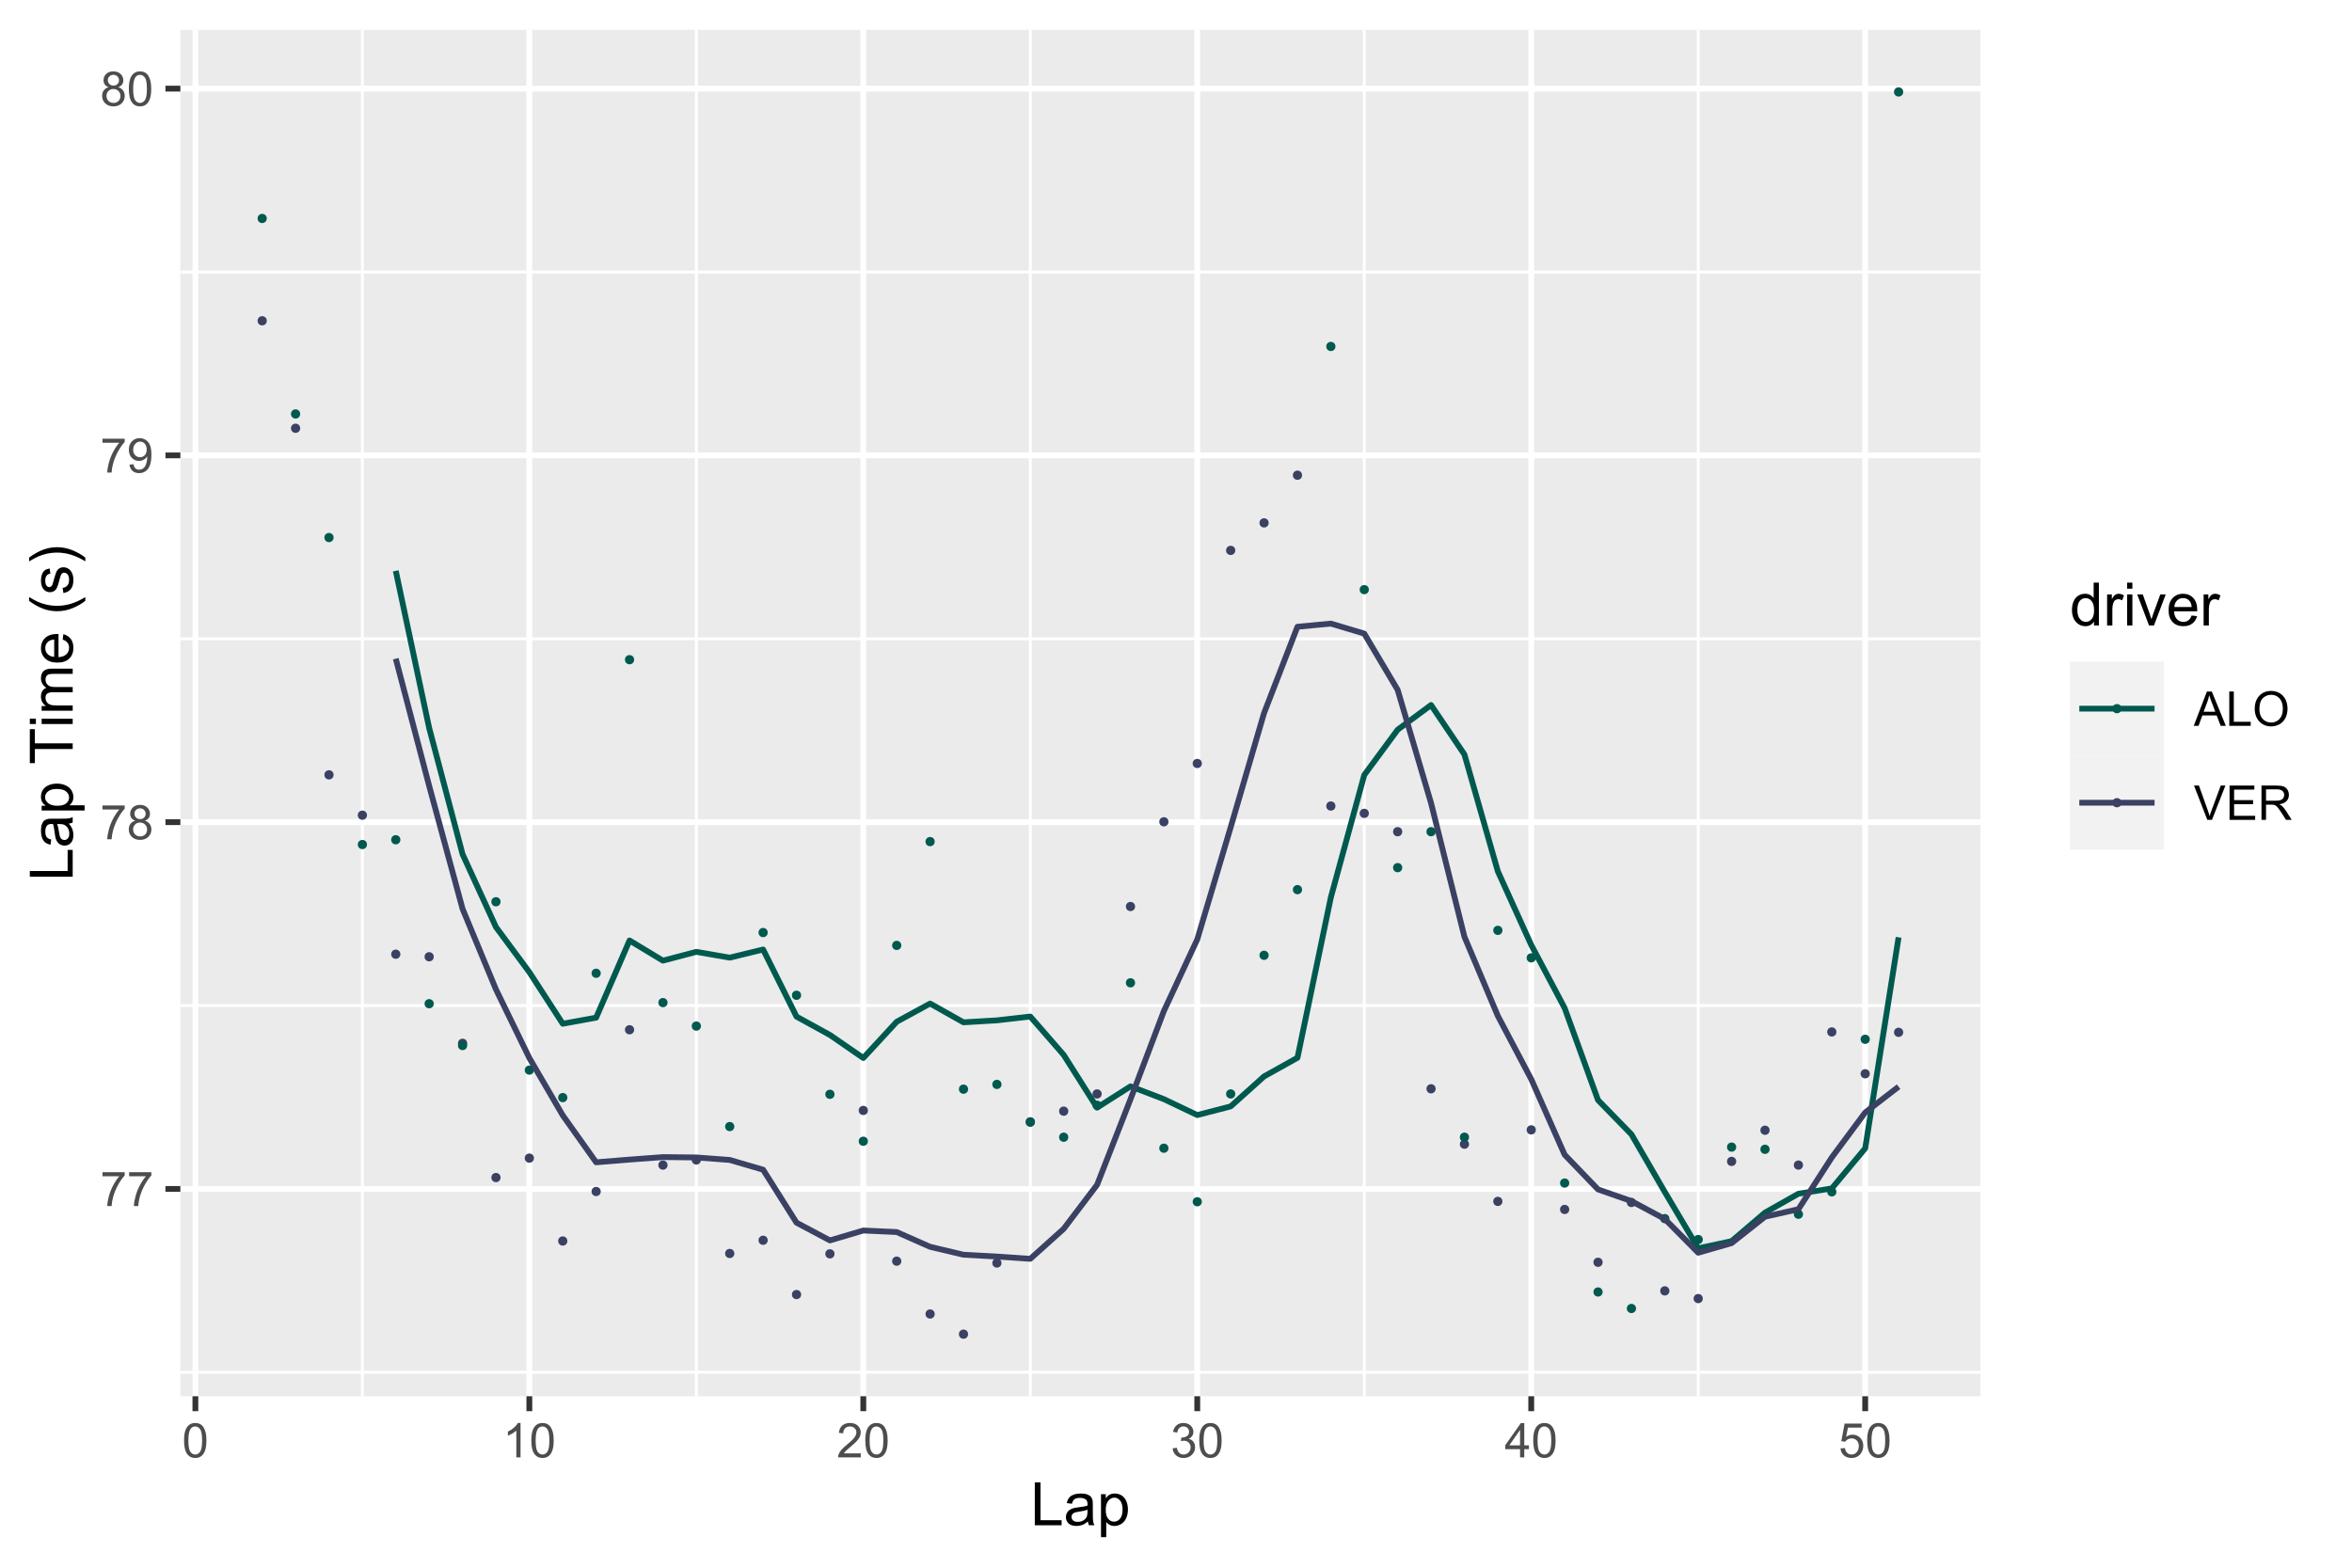 <?xml version="1.0" encoding="UTF-8"?>
<svg xmlns="http://www.w3.org/2000/svg" xmlns:xlink="http://www.w3.org/1999/xlink" width="432pt" height="288pt" viewBox="0 0 432 288" version="1.1">
<defs>
<g>
<symbol overflow="visible" id="glyph0-0">
<path style="stroke:none;" d="M 1.102 0 L 1.102 -5.5 L 5.5 -5.5 L 5.5 0 Z M 1.238 -0.137 L 5.363 -0.137 L 5.363 -5.363 L 1.238 -5.363 Z M 1.238 -0.137 "/>
</symbol>
<symbol overflow="visible" id="glyph0-1">
<path style="stroke:none;" d="M 0.418 -5.473 L 0.418 -6.219 L 4.496 -6.219 L 4.496 -5.617 C 4.09 -5.188 3.691 -4.621 3.301 -3.914 C 2.902 -3.203 2.602 -2.473 2.391 -1.73 C 2.234 -1.199 2.133 -0.625 2.094 0 L 1.297 0 C 1.305 -0.492 1.402 -1.09 1.59 -1.793 C 1.773 -2.496 2.043 -3.172 2.391 -3.824 C 2.738 -4.477 3.109 -5.027 3.504 -5.473 Z M 0.418 -5.473 "/>
</symbol>
<symbol overflow="visible" id="glyph0-2">
<path style="stroke:none;" d="M 1.555 -3.418 C 1.23 -3.531 0.992 -3.699 0.84 -3.918 C 0.684 -4.133 0.609 -4.395 0.609 -4.699 C 0.609 -5.156 0.773 -5.539 1.102 -5.855 C 1.43 -6.164 1.867 -6.32 2.418 -6.324 C 2.969 -6.32 3.41 -6.16 3.746 -5.844 C 4.078 -5.523 4.246 -5.137 4.25 -4.68 C 4.246 -4.387 4.172 -4.133 4.02 -3.918 C 3.863 -3.699 3.629 -3.531 3.32 -3.418 C 3.707 -3.285 4 -3.082 4.203 -2.805 C 4.402 -2.52 4.504 -2.184 4.508 -1.801 C 4.504 -1.258 4.312 -0.805 3.934 -0.441 C 3.551 -0.074 3.051 0.105 2.434 0.109 C 1.809 0.105 1.309 -0.074 0.926 -0.441 C 0.543 -0.809 0.352 -1.27 0.355 -1.82 C 0.352 -2.23 0.457 -2.574 0.668 -2.852 C 0.875 -3.125 1.168 -3.312 1.555 -3.418 Z M 1.402 -4.727 C 1.398 -4.426 1.496 -4.184 1.688 -3.996 C 1.879 -3.805 2.129 -3.707 2.438 -3.711 C 2.734 -3.707 2.977 -3.801 3.168 -3.992 C 3.355 -4.176 3.449 -4.406 3.453 -4.684 C 3.449 -4.965 3.352 -5.203 3.16 -5.398 C 2.961 -5.586 2.719 -5.684 2.43 -5.688 C 2.129 -5.684 1.883 -5.59 1.691 -5.402 C 1.496 -5.215 1.398 -4.988 1.402 -4.727 Z M 1.152 -1.816 C 1.148 -1.598 1.199 -1.383 1.309 -1.176 C 1.41 -0.969 1.566 -0.809 1.773 -0.695 C 1.98 -0.582 2.203 -0.527 2.441 -0.527 C 2.809 -0.527 3.113 -0.645 3.355 -0.883 C 3.594 -1.121 3.715 -1.426 3.719 -1.793 C 3.715 -2.164 3.59 -2.469 3.344 -2.715 C 3.094 -2.957 2.785 -3.082 2.414 -3.082 C 2.051 -3.082 1.75 -2.961 1.512 -2.719 C 1.27 -2.477 1.148 -2.176 1.152 -1.816 Z M 1.152 -1.816 "/>
</symbol>
<symbol overflow="visible" id="glyph0-3">
<path style="stroke:none;" d="M 0.48 -1.457 L 1.227 -1.527 C 1.285 -1.172 1.406 -0.918 1.586 -0.762 C 1.762 -0.605 1.988 -0.527 2.27 -0.527 C 2.504 -0.527 2.715 -0.582 2.895 -0.691 C 3.074 -0.801 3.219 -0.945 3.336 -1.129 C 3.445 -1.309 3.543 -1.555 3.621 -1.863 C 3.699 -2.172 3.738 -2.484 3.738 -2.809 C 3.738 -2.84 3.734 -2.895 3.734 -2.965 C 3.578 -2.715 3.367 -2.512 3.102 -2.363 C 2.828 -2.207 2.539 -2.133 2.23 -2.137 C 1.707 -2.133 1.266 -2.32 0.906 -2.703 C 0.543 -3.078 0.363 -3.578 0.367 -4.199 C 0.363 -4.836 0.551 -5.348 0.93 -5.738 C 1.305 -6.125 1.777 -6.32 2.348 -6.324 C 2.754 -6.32 3.129 -6.211 3.469 -5.992 C 3.809 -5.77 4.066 -5.457 4.242 -5.051 C 4.418 -4.641 4.504 -4.047 4.508 -3.277 C 4.504 -2.469 4.418 -1.828 4.246 -1.355 C 4.07 -0.875 3.809 -0.512 3.465 -0.266 C 3.117 -0.016 2.715 0.105 2.25 0.109 C 1.758 0.105 1.355 -0.027 1.043 -0.301 C 0.73 -0.574 0.543 -0.961 0.48 -1.457 Z M 3.648 -4.238 C 3.645 -4.676 3.527 -5.027 3.293 -5.293 C 3.055 -5.551 2.77 -5.684 2.441 -5.684 C 2.094 -5.684 1.793 -5.543 1.543 -5.262 C 1.285 -4.98 1.16 -4.617 1.16 -4.172 C 1.16 -3.77 1.281 -3.441 1.523 -3.195 C 1.766 -2.941 2.062 -2.816 2.418 -2.82 C 2.773 -2.816 3.066 -2.941 3.301 -3.195 C 3.527 -3.441 3.645 -3.789 3.648 -4.238 Z M 3.648 -4.238 "/>
</symbol>
<symbol overflow="visible" id="glyph0-4">
<path style="stroke:none;" d="M 0.367 -3.105 C 0.363 -3.848 0.438 -4.445 0.594 -4.902 C 0.742 -5.355 0.973 -5.707 1.277 -5.953 C 1.578 -6.199 1.957 -6.32 2.418 -6.324 C 2.754 -6.32 3.051 -6.254 3.309 -6.121 C 3.562 -5.984 3.773 -5.789 3.938 -5.531 C 4.102 -5.273 4.23 -4.961 4.328 -4.594 C 4.422 -4.227 4.469 -3.73 4.473 -3.105 C 4.469 -2.367 4.395 -1.77 4.242 -1.316 C 4.09 -0.859 3.863 -0.508 3.562 -0.262 C 3.258 -0.016 2.875 0.105 2.418 0.109 C 1.809 0.105 1.332 -0.109 0.988 -0.547 C 0.57 -1.066 0.363 -1.922 0.367 -3.105 Z M 1.16 -3.105 C 1.16 -2.07 1.281 -1.379 1.523 -1.039 C 1.766 -0.695 2.062 -0.527 2.418 -0.527 C 2.773 -0.527 3.074 -0.699 3.316 -1.043 C 3.559 -1.387 3.68 -2.074 3.68 -3.105 C 3.68 -4.145 3.559 -4.832 3.316 -5.172 C 3.074 -5.512 2.77 -5.684 2.41 -5.684 C 2.051 -5.684 1.77 -5.531 1.559 -5.234 C 1.293 -4.844 1.16 -4.137 1.16 -3.105 Z M 1.16 -3.105 "/>
</symbol>
<symbol overflow="visible" id="glyph0-5">
<path style="stroke:none;" d="M 3.277 0 L 2.504 0 L 2.504 -4.93 C 2.316 -4.75 2.074 -4.574 1.773 -4.395 C 1.469 -4.215 1.195 -4.082 0.957 -3.996 L 0.957 -4.742 C 1.387 -4.941 1.766 -5.188 2.09 -5.48 C 2.414 -5.77 2.645 -6.051 2.781 -6.324 L 3.277 -6.324 Z M 3.277 0 "/>
</symbol>
<symbol overflow="visible" id="glyph0-6">
<path style="stroke:none;" d="M 4.43 -0.742 L 4.43 0 L 0.266 0 C 0.258 -0.188 0.289 -0.367 0.355 -0.539 C 0.461 -0.82 0.629 -1.098 0.863 -1.375 C 1.094 -1.648 1.434 -1.965 1.879 -2.328 C 2.562 -2.887 3.023 -3.332 3.266 -3.664 C 3.5 -3.988 3.621 -4.301 3.625 -4.594 C 3.621 -4.898 3.512 -5.156 3.297 -5.367 C 3.074 -5.578 2.789 -5.684 2.441 -5.684 C 2.066 -5.684 1.77 -5.57 1.547 -5.348 C 1.32 -5.125 1.207 -4.816 1.207 -4.422 L 0.414 -4.504 C 0.465 -5.094 0.668 -5.543 1.027 -5.855 C 1.379 -6.164 1.855 -6.32 2.457 -6.324 C 3.059 -6.32 3.539 -6.152 3.891 -5.82 C 4.242 -5.484 4.418 -5.07 4.422 -4.578 C 4.418 -4.32 4.367 -4.074 4.266 -3.832 C 4.164 -3.59 3.992 -3.332 3.754 -3.062 C 3.512 -2.793 3.113 -2.426 2.562 -1.957 C 2.094 -1.566 1.797 -1.301 1.664 -1.16 C 1.531 -1.02 1.422 -0.879 1.34 -0.742 Z M 4.43 -0.742 "/>
</symbol>
<symbol overflow="visible" id="glyph0-7">
<path style="stroke:none;" d="M 0.371 -1.664 L 1.145 -1.766 C 1.23 -1.324 1.383 -1.008 1.598 -0.816 C 1.809 -0.621 2.066 -0.527 2.375 -0.527 C 2.734 -0.527 3.043 -0.652 3.297 -0.906 C 3.547 -1.156 3.672 -1.469 3.676 -1.844 C 3.672 -2.195 3.555 -2.488 3.324 -2.719 C 3.09 -2.949 2.797 -3.062 2.441 -3.066 C 2.293 -3.062 2.109 -3.035 1.895 -2.98 L 1.98 -3.66 C 2.031 -3.652 2.07 -3.648 2.105 -3.652 C 2.434 -3.648 2.73 -3.734 2.996 -3.91 C 3.254 -4.078 3.387 -4.344 3.391 -4.703 C 3.387 -4.984 3.289 -5.219 3.102 -5.406 C 2.906 -5.59 2.66 -5.684 2.359 -5.688 C 2.055 -5.684 1.805 -5.59 1.605 -5.402 C 1.402 -5.215 1.273 -4.93 1.219 -4.555 L 0.445 -4.691 C 0.539 -5.207 0.754 -5.609 1.09 -5.895 C 1.426 -6.18 1.844 -6.32 2.344 -6.324 C 2.688 -6.32 3.004 -6.246 3.293 -6.102 C 3.582 -5.953 3.801 -5.754 3.953 -5.5 C 4.105 -5.242 4.184 -4.973 4.184 -4.688 C 4.184 -4.414 4.109 -4.164 3.965 -3.945 C 3.816 -3.719 3.602 -3.543 3.316 -3.41 C 3.688 -3.324 3.977 -3.145 4.184 -2.875 C 4.391 -2.602 4.492 -2.262 4.496 -1.859 C 4.492 -1.305 4.293 -0.84 3.895 -0.461 C 3.492 -0.078 2.984 0.109 2.371 0.113 C 1.816 0.109 1.355 -0.051 0.992 -0.379 C 0.625 -0.707 0.418 -1.137 0.371 -1.664 Z M 0.371 -1.664 "/>
</symbol>
<symbol overflow="visible" id="glyph0-8">
<path style="stroke:none;" d="M 2.844 0 L 2.844 -1.508 L 0.113 -1.508 L 0.113 -2.219 L 2.988 -6.301 L 3.617 -6.301 L 3.617 -2.219 L 4.469 -2.219 L 4.469 -1.508 L 3.617 -1.508 L 3.617 0 Z M 2.844 -2.219 L 2.844 -5.059 L 0.871 -2.219 Z M 2.844 -2.219 "/>
</symbol>
<symbol overflow="visible" id="glyph0-9">
<path style="stroke:none;" d="M 0.367 -1.648 L 1.176 -1.719 C 1.234 -1.32 1.375 -1.023 1.594 -0.824 C 1.812 -0.625 2.078 -0.527 2.391 -0.527 C 2.762 -0.527 3.074 -0.668 3.336 -0.949 C 3.59 -1.23 3.719 -1.602 3.723 -2.066 C 3.719 -2.504 3.594 -2.852 3.348 -3.109 C 3.098 -3.363 2.773 -3.492 2.375 -3.492 C 2.125 -3.492 1.902 -3.434 1.703 -3.32 C 1.5 -3.207 1.344 -3.062 1.23 -2.883 L 0.504 -2.977 L 1.113 -6.215 L 4.246 -6.215 L 4.246 -5.473 L 1.73 -5.473 L 1.391 -3.781 C 1.766 -4.039 2.164 -4.172 2.582 -4.176 C 3.129 -4.172 3.594 -3.98 3.973 -3.605 C 4.352 -3.223 4.539 -2.734 4.543 -2.137 C 4.539 -1.562 4.375 -1.07 4.043 -0.656 C 3.637 -0.148 3.086 0.105 2.391 0.109 C 1.816 0.105 1.348 -0.051 0.984 -0.371 C 0.621 -0.691 0.414 -1.117 0.367 -1.648 Z M 0.367 -1.648 "/>
</symbol>
<symbol overflow="visible" id="glyph0-10">
<path style="stroke:none;" d="M -0.012 0 L 2.406 -6.301 L 3.305 -6.301 L 5.883 0 L 4.934 0 L 4.199 -1.906 L 1.562 -1.906 L 0.871 0 Z M 1.805 -2.586 L 3.941 -2.586 L 3.281 -4.332 C 3.078 -4.855 2.93 -5.293 2.836 -5.637 C 2.754 -5.23 2.641 -4.828 2.496 -4.434 Z M 1.805 -2.586 "/>
</symbol>
<symbol overflow="visible" id="glyph0-11">
<path style="stroke:none;" d="M 0.645 0 L 0.645 -6.301 L 1.477 -6.301 L 1.477 -0.742 L 4.582 -0.742 L 4.582 0 Z M 0.645 0 "/>
</symbol>
<symbol overflow="visible" id="glyph0-12">
<path style="stroke:none;" d="M 0.426 -3.066 C 0.422 -4.109 0.703 -4.93 1.266 -5.523 C 1.828 -6.113 2.551 -6.41 3.441 -6.41 C 4.02 -6.41 4.543 -6.27 5.012 -5.992 C 5.477 -5.715 5.836 -5.328 6.082 -4.832 C 6.324 -4.332 6.445 -3.77 6.449 -3.141 C 6.445 -2.5 6.316 -1.926 6.062 -1.426 C 5.801 -0.918 5.434 -0.539 4.965 -0.281 C 4.488 -0.023 3.98 0.105 3.438 0.109 C 2.84 0.105 2.309 -0.035 1.848 -0.32 C 1.379 -0.605 1.027 -0.996 0.785 -1.496 C 0.543 -1.988 0.422 -2.512 0.426 -3.066 Z M 1.285 -3.055 C 1.281 -2.293 1.484 -1.695 1.895 -1.262 C 2.301 -0.82 2.816 -0.602 3.434 -0.605 C 4.059 -0.602 4.574 -0.824 4.98 -1.266 C 5.387 -1.707 5.59 -2.332 5.59 -3.145 C 5.59 -3.656 5.5 -4.105 5.328 -4.488 C 5.152 -4.871 4.902 -5.168 4.57 -5.379 C 4.234 -5.59 3.859 -5.695 3.445 -5.695 C 2.855 -5.695 2.348 -5.492 1.922 -5.086 C 1.496 -4.68 1.281 -4 1.285 -3.055 Z M 1.285 -3.055 "/>
</symbol>
<symbol overflow="visible" id="glyph0-13">
<path style="stroke:none;" d="M 2.48 0 L 0.039 -6.301 L 0.941 -6.301 L 2.578 -1.723 C 2.711 -1.355 2.82 -1.012 2.91 -0.691 C 3.004 -1.035 3.117 -1.379 3.25 -1.723 L 4.949 -6.301 L 5.801 -6.301 L 3.336 0 Z M 2.48 0 "/>
</symbol>
<symbol overflow="visible" id="glyph0-14">
<path style="stroke:none;" d="M 0.695 0 L 0.695 -6.301 L 5.25 -6.301 L 5.25 -5.555 L 1.531 -5.555 L 1.531 -3.625 L 5.016 -3.625 L 5.016 -2.887 L 1.531 -2.887 L 1.531 -0.742 L 5.398 -0.742 L 5.398 0 Z M 0.695 0 "/>
</symbol>
<symbol overflow="visible" id="glyph0-15">
<path style="stroke:none;" d="M 0.691 0 L 0.691 -6.301 L 3.484 -6.301 C 4.043 -6.297 4.469 -6.242 4.766 -6.129 C 5.055 -6.016 5.289 -5.816 5.465 -5.531 C 5.637 -5.242 5.723 -4.926 5.727 -4.582 C 5.723 -4.133 5.578 -3.754 5.293 -3.449 C 5 -3.141 4.555 -2.945 3.953 -2.867 C 4.172 -2.758 4.34 -2.652 4.457 -2.551 C 4.695 -2.324 4.926 -2.047 5.148 -1.715 L 6.242 0 L 5.195 0 L 4.359 -1.312 C 4.117 -1.688 3.914 -1.977 3.758 -2.18 C 3.598 -2.379 3.457 -2.516 3.336 -2.598 C 3.207 -2.676 3.082 -2.734 2.957 -2.766 C 2.859 -2.785 2.703 -2.793 2.492 -2.797 L 1.527 -2.797 L 1.527 0 Z M 1.527 -3.52 L 3.316 -3.52 C 3.699 -3.516 3.996 -3.555 4.211 -3.637 C 4.422 -3.711 4.586 -3.836 4.699 -4.012 C 4.809 -4.184 4.863 -4.375 4.867 -4.582 C 4.863 -4.879 4.754 -5.121 4.543 -5.312 C 4.324 -5.504 3.984 -5.602 3.52 -5.602 L 1.527 -5.602 Z M 1.527 -3.52 "/>
</symbol>
<symbol overflow="visible" id="glyph1-0">
<path style="stroke:none;" d="M 1.375 0 L 1.375 -6.875 L 6.875 -6.875 L 6.875 0 Z M 1.547 -0.172 L 6.703 -0.172 L 6.703 -6.703 L 1.547 -6.703 Z M 1.547 -0.172 "/>
</symbol>
<symbol overflow="visible" id="glyph1-1">
<path style="stroke:none;" d="M 0.805 0 L 0.805 -7.875 L 1.848 -7.875 L 1.848 -0.93 L 5.727 -0.93 L 5.727 0 Z M 0.805 0 "/>
</symbol>
<symbol overflow="visible" id="glyph1-2">
<path style="stroke:none;" d="M 4.445 -0.703 C 4.086 -0.398 3.742 -0.184 3.414 -0.059 C 3.082 0.066 2.727 0.129 2.348 0.129 C 1.719 0.129 1.238 -0.023 0.902 -0.328 C 0.566 -0.633 0.398 -1.023 0.398 -1.504 C 0.398 -1.781 0.461 -2.035 0.586 -2.27 C 0.711 -2.496 0.875 -2.684 1.086 -2.824 C 1.289 -2.965 1.523 -3.07 1.781 -3.141 C 1.969 -3.191 2.254 -3.238 2.641 -3.289 C 3.418 -3.375 3.992 -3.488 4.367 -3.621 C 4.367 -3.754 4.371 -3.836 4.371 -3.871 C 4.371 -4.266 4.277 -4.543 4.098 -4.703 C 3.848 -4.918 3.48 -5.027 2.996 -5.031 C 2.539 -5.027 2.203 -4.949 1.988 -4.793 C 1.77 -4.633 1.609 -4.352 1.508 -3.949 L 0.562 -4.078 C 0.648 -4.48 0.789 -4.805 0.988 -5.055 C 1.184 -5.301 1.469 -5.492 1.844 -5.629 C 2.215 -5.762 2.645 -5.828 3.137 -5.832 C 3.621 -5.828 4.02 -5.773 4.324 -5.66 C 4.629 -5.543 4.852 -5.398 4.996 -5.227 C 5.137 -5.055 5.238 -4.836 5.297 -4.57 C 5.328 -4.406 5.344 -4.109 5.344 -3.68 L 5.344 -2.391 C 5.344 -1.492 5.363 -0.922 5.406 -0.684 C 5.445 -0.445 5.527 -0.219 5.648 0 L 4.641 0 C 4.539 -0.199 4.473 -0.434 4.445 -0.703 Z M 4.367 -2.863 C 4.012 -2.719 3.488 -2.598 2.789 -2.496 C 2.391 -2.438 2.105 -2.371 1.941 -2.301 C 1.773 -2.227 1.648 -2.121 1.562 -1.988 C 1.473 -1.848 1.43 -1.695 1.43 -1.531 C 1.43 -1.27 1.527 -1.055 1.723 -0.887 C 1.918 -0.711 2.203 -0.625 2.578 -0.629 C 2.949 -0.625 3.277 -0.707 3.57 -0.871 C 3.859 -1.031 4.074 -1.254 4.211 -1.543 C 4.312 -1.754 4.363 -2.078 4.367 -2.508 Z M 4.367 -2.863 "/>
</symbol>
<symbol overflow="visible" id="glyph1-3">
<path style="stroke:none;" d="M 0.727 2.188 L 0.727 -5.703 L 1.605 -5.703 L 1.605 -4.961 C 1.812 -5.25 2.047 -5.469 2.309 -5.613 C 2.57 -5.758 2.887 -5.828 3.262 -5.832 C 3.746 -5.828 4.176 -5.703 4.551 -5.457 C 4.922 -5.203 5.203 -4.852 5.391 -4.395 C 5.578 -3.938 5.672 -3.438 5.676 -2.895 C 5.672 -2.309 5.566 -1.781 5.359 -1.316 C 5.148 -0.848 4.844 -0.488 4.449 -0.242 C 4.047 0.008 3.629 0.129 3.191 0.129 C 2.867 0.129 2.578 0.062 2.32 -0.074 C 2.062 -0.211 1.852 -0.383 1.691 -0.59 L 1.691 2.188 Z M 1.602 -2.82 C 1.598 -2.082 1.746 -1.539 2.047 -1.191 C 2.34 -0.836 2.699 -0.66 3.125 -0.664 C 3.551 -0.66 3.918 -0.844 4.227 -1.211 C 4.531 -1.574 4.688 -2.137 4.688 -2.898 C 4.688 -3.625 4.535 -4.168 4.238 -4.531 C 3.938 -4.891 3.582 -5.074 3.168 -5.074 C 2.754 -5.074 2.391 -4.879 2.074 -4.496 C 1.758 -4.109 1.598 -3.551 1.602 -2.82 Z M 1.602 -2.82 "/>
</symbol>
<symbol overflow="visible" id="glyph1-4">
<path style="stroke:none;" d="M 4.426 0 L 4.426 -0.719 C 4.059 -0.152 3.527 0.129 2.832 0.129 C 2.371 0.129 1.953 0.004 1.574 -0.246 C 1.191 -0.496 0.895 -0.844 0.688 -1.297 C 0.477 -1.742 0.375 -2.262 0.375 -2.848 C 0.375 -3.414 0.469 -3.93 0.66 -4.395 C 0.848 -4.859 1.133 -5.215 1.516 -5.461 C 1.895 -5.707 2.32 -5.828 2.789 -5.832 C 3.133 -5.828 3.438 -5.758 3.707 -5.613 C 3.973 -5.469 4.191 -5.277 4.359 -5.047 L 4.359 -7.875 L 5.324 -7.875 L 5.324 0 Z M 1.371 -2.848 C 1.371 -2.113 1.523 -1.566 1.832 -1.207 C 2.137 -0.844 2.5 -0.66 2.922 -0.664 C 3.34 -0.66 3.699 -0.836 3.996 -1.184 C 4.293 -1.527 4.441 -2.055 4.441 -2.766 C 4.441 -3.547 4.289 -4.117 3.988 -4.484 C 3.688 -4.844 3.316 -5.027 2.879 -5.031 C 2.445 -5.027 2.086 -4.852 1.801 -4.504 C 1.512 -4.152 1.371 -3.602 1.371 -2.848 Z M 1.371 -2.848 "/>
</symbol>
<symbol overflow="visible" id="glyph1-5">
<path style="stroke:none;" d="M 0.715 0 L 0.715 -5.703 L 1.586 -5.703 L 1.586 -4.84 C 1.805 -5.242 2.008 -5.508 2.199 -5.637 C 2.383 -5.766 2.59 -5.828 2.82 -5.832 C 3.141 -5.828 3.473 -5.727 3.812 -5.523 L 3.48 -4.625 C 3.242 -4.762 3.004 -4.832 2.773 -4.836 C 2.555 -4.832 2.363 -4.77 2.199 -4.645 C 2.027 -4.516 1.91 -4.34 1.844 -4.113 C 1.73 -3.77 1.676 -3.391 1.68 -2.984 L 1.68 0 Z M 0.715 0 "/>
</symbol>
<symbol overflow="visible" id="glyph1-6">
<path style="stroke:none;" d="M 0.73 -6.762 L 0.73 -7.875 L 1.695 -7.875 L 1.695 -6.762 Z M 0.73 0 L 0.73 -5.703 L 1.695 -5.703 L 1.695 0 Z M 0.73 0 "/>
</symbol>
<symbol overflow="visible" id="glyph1-7">
<path style="stroke:none;" d="M 2.309 0 L 0.141 -5.703 L 1.16 -5.703 L 2.383 -2.289 C 2.512 -1.918 2.633 -1.535 2.75 -1.141 C 2.832 -1.438 2.953 -1.797 3.109 -2.223 L 4.379 -5.703 L 5.371 -5.703 L 3.211 0 Z M 2.309 0 "/>
</symbol>
<symbol overflow="visible" id="glyph1-8">
<path style="stroke:none;" d="M 4.629 -1.836 L 5.629 -1.715 C 5.469 -1.125 5.176 -0.672 4.75 -0.352 C 4.324 -0.031 3.781 0.129 3.121 0.129 C 2.281 0.129 1.617 -0.125 1.133 -0.641 C 0.641 -1.152 0.398 -1.875 0.402 -2.805 C 0.398 -3.762 0.645 -4.504 1.145 -5.035 C 1.637 -5.562 2.277 -5.828 3.066 -5.832 C 3.824 -5.828 4.449 -5.57 4.934 -5.051 C 5.418 -4.531 5.66 -3.801 5.66 -2.863 C 5.66 -2.805 5.656 -2.719 5.656 -2.605 L 1.402 -2.605 C 1.434 -1.977 1.613 -1.496 1.934 -1.164 C 2.25 -0.828 2.645 -0.66 3.125 -0.664 C 3.477 -0.66 3.781 -0.754 4.031 -0.945 C 4.281 -1.129 4.48 -1.426 4.629 -1.836 Z M 1.457 -3.398 L 4.641 -3.398 C 4.598 -3.879 4.473 -4.238 4.273 -4.48 C 3.961 -4.852 3.562 -5.039 3.078 -5.039 C 2.629 -5.039 2.258 -4.891 1.957 -4.594 C 1.652 -4.297 1.484 -3.898 1.457 -3.398 Z M 1.457 -3.398 "/>
</symbol>
<symbol overflow="visible" id="glyph2-0">
<path style="stroke:none;" d="M 0 -1.375 L -6.875 -1.375 L -6.875 -6.875 L 0 -6.875 Z M -0.172 -1.547 L -0.172 -6.703 L -6.703 -6.703 L -6.703 -1.547 Z M -0.172 -1.547 "/>
</symbol>
<symbol overflow="visible" id="glyph2-1">
<path style="stroke:none;" d="M 0 -0.805 L -7.875 -0.805 L -7.875 -1.848 L -0.93 -1.848 L -0.93 -5.727 L 0 -5.727 Z M 0 -0.805 "/>
</symbol>
<symbol overflow="visible" id="glyph2-2">
<path style="stroke:none;" d="M -0.703 -4.445 C -0.398 -4.086 -0.184 -3.742 -0.059 -3.414 C 0.066 -3.082 0.129 -2.727 0.129 -2.348 C 0.129 -1.719 -0.023 -1.238 -0.328 -0.902 C -0.633 -0.566 -1.023 -0.398 -1.504 -0.398 C -1.781 -0.398 -2.035 -0.461 -2.27 -0.586 C -2.496 -0.711 -2.684 -0.875 -2.824 -1.086 C -2.965 -1.289 -3.07 -1.523 -3.141 -1.785 C -3.191 -1.969 -3.238 -2.254 -3.289 -2.641 C -3.375 -3.418 -3.488 -3.992 -3.621 -4.367 C -3.754 -4.367 -3.836 -4.371 -3.871 -4.371 C -4.266 -4.371 -4.543 -4.277 -4.703 -4.098 C -4.918 -3.848 -5.027 -3.48 -5.031 -2.996 C -5.027 -2.539 -4.949 -2.203 -4.793 -1.988 C -4.633 -1.77 -4.352 -1.609 -3.949 -1.508 L -4.078 -0.562 C -4.48 -0.648 -4.805 -0.789 -5.055 -0.988 C -5.301 -1.184 -5.492 -1.469 -5.629 -1.844 C -5.762 -2.215 -5.828 -2.645 -5.832 -3.137 C -5.828 -3.621 -5.773 -4.02 -5.66 -4.324 C -5.543 -4.629 -5.398 -4.852 -5.227 -4.996 C -5.055 -5.137 -4.836 -5.238 -4.57 -5.297 C -4.406 -5.328 -4.109 -5.344 -3.68 -5.344 L -2.391 -5.344 C -1.492 -5.344 -0.922 -5.363 -0.684 -5.406 C -0.445 -5.445 -0.219 -5.527 0 -5.648 L 0 -4.641 C -0.199 -4.539 -0.434 -4.473 -0.703 -4.445 Z M -2.863 -4.367 C -2.719 -4.012 -2.598 -3.488 -2.496 -2.789 C -2.438 -2.391 -2.371 -2.109 -2.301 -1.945 C -2.227 -1.781 -2.121 -1.652 -1.988 -1.562 C -1.848 -1.473 -1.695 -1.43 -1.531 -1.43 C -1.27 -1.43 -1.055 -1.527 -0.887 -1.723 C -0.711 -1.918 -0.625 -2.203 -0.629 -2.578 C -0.625 -2.949 -0.707 -3.277 -0.871 -3.57 C -1.031 -3.859 -1.254 -4.074 -1.543 -4.211 C -1.754 -4.312 -2.078 -4.363 -2.508 -4.367 Z M -2.863 -4.367 "/>
</symbol>
<symbol overflow="visible" id="glyph2-3">
<path style="stroke:none;" d="M 2.188 -0.727 L -5.703 -0.727 L -5.703 -1.605 L -4.961 -1.605 C -5.25 -1.812 -5.469 -2.047 -5.613 -2.309 C -5.758 -2.57 -5.828 -2.887 -5.832 -3.262 C -5.828 -3.746 -5.703 -4.176 -5.457 -4.551 C -5.203 -4.922 -4.852 -5.203 -4.395 -5.391 C -3.938 -5.578 -3.438 -5.672 -2.895 -5.676 C -2.309 -5.672 -1.781 -5.566 -1.316 -5.359 C -0.848 -5.148 -0.488 -4.844 -0.242 -4.449 C 0.008 -4.047 0.129 -3.629 0.129 -3.191 C 0.129 -2.867 0.062 -2.578 -0.074 -2.32 C -0.207 -2.062 -0.379 -1.852 -0.59 -1.691 L 2.188 -1.691 Z M -2.82 -1.602 C -2.082 -1.598 -1.539 -1.746 -1.191 -2.047 C -0.836 -2.34 -0.66 -2.699 -0.664 -3.125 C -0.66 -3.551 -0.844 -3.918 -1.211 -4.227 C -1.574 -4.531 -2.137 -4.688 -2.898 -4.688 C -3.625 -4.688 -4.168 -4.535 -4.531 -4.238 C -4.891 -3.938 -5.074 -3.582 -5.074 -3.168 C -5.074 -2.754 -4.879 -2.391 -4.496 -2.074 C -4.109 -1.758 -3.551 -1.598 -2.82 -1.602 Z M -2.82 -1.602 "/>
</symbol>
<symbol overflow="visible" id="glyph2-4">
<path style="stroke:none;" d=""/>
</symbol>
<symbol overflow="visible" id="glyph2-5">
<path style="stroke:none;" d="M 0 -2.852 L -6.945 -2.852 L -6.945 -0.258 L -7.875 -0.258 L -7.875 -6.5 L -6.945 -6.5 L -6.945 -3.895 L 0 -3.895 Z M 0 -2.852 "/>
</symbol>
<symbol overflow="visible" id="glyph2-6">
<path style="stroke:none;" d="M -6.762 -0.73 L -7.875 -0.73 L -7.875 -1.699 L -6.762 -1.699 Z M 0 -0.73 L -5.703 -0.73 L -5.703 -1.699 L 0 -1.695 Z M 0 -0.73 "/>
</symbol>
<symbol overflow="visible" id="glyph2-7">
<path style="stroke:none;" d="M 0 -0.727 L -5.703 -0.727 L -5.703 -1.59 L -4.902 -1.59 C -5.18 -1.766 -5.406 -2.004 -5.578 -2.305 C -5.746 -2.598 -5.828 -2.938 -5.832 -3.32 C -5.828 -3.738 -5.742 -4.086 -5.566 -4.359 C -5.391 -4.629 -5.145 -4.816 -4.836 -4.93 C -5.496 -5.379 -5.828 -5.969 -5.832 -6.691 C -5.828 -7.254 -5.672 -7.688 -5.363 -7.996 C -5.047 -8.297 -4.566 -8.449 -3.914 -8.453 L 0 -8.453 L 0 -7.492 L -3.594 -7.492 C -3.977 -7.488 -4.254 -7.457 -4.426 -7.398 C -4.594 -7.332 -4.734 -7.219 -4.84 -7.059 C -4.941 -6.891 -4.992 -6.695 -4.996 -6.477 C -4.992 -6.07 -4.859 -5.738 -4.594 -5.477 C -4.328 -5.211 -3.898 -5.078 -3.312 -5.082 L 0 -5.082 L 0 -4.113 L -3.707 -4.113 C -4.133 -4.113 -4.453 -4.031 -4.672 -3.875 C -4.883 -3.715 -4.992 -3.461 -4.996 -3.105 C -4.992 -2.832 -4.922 -2.578 -4.781 -2.348 C -4.637 -2.117 -4.426 -1.949 -4.152 -1.848 C -3.875 -1.738 -3.477 -1.688 -2.961 -1.691 L 0 -1.691 Z M 0 -0.727 "/>
</symbol>
<symbol overflow="visible" id="glyph2-8">
<path style="stroke:none;" d="M -1.836 -4.629 L -1.715 -5.629 C -1.125 -5.469 -0.672 -5.176 -0.352 -4.75 C -0.031 -4.324 0.129 -3.781 0.129 -3.121 C 0.129 -2.281 -0.125 -1.617 -0.641 -1.133 C -1.152 -0.641 -1.875 -0.398 -2.805 -0.402 C -3.762 -0.398 -4.504 -0.645 -5.035 -1.145 C -5.562 -1.637 -5.828 -2.277 -5.832 -3.066 C -5.828 -3.824 -5.57 -4.449 -5.051 -4.934 C -4.531 -5.418 -3.801 -5.66 -2.863 -5.66 C -2.805 -5.66 -2.719 -5.656 -2.605 -5.656 L -2.605 -1.402 C -1.977 -1.434 -1.496 -1.613 -1.164 -1.934 C -0.828 -2.25 -0.66 -2.645 -0.664 -3.125 C -0.66 -3.477 -0.754 -3.781 -0.941 -4.031 C -1.125 -4.281 -1.422 -4.48 -1.836 -4.629 Z M -3.398 -1.457 L -3.398 -4.641 C -3.879 -4.598 -4.238 -4.473 -4.48 -4.273 C -4.852 -3.961 -5.039 -3.562 -5.039 -3.078 C -5.039 -2.629 -4.891 -2.258 -4.594 -1.957 C -4.297 -1.652 -3.898 -1.484 -3.398 -1.457 Z M -3.398 -1.457 "/>
</symbol>
<symbol overflow="visible" id="glyph2-9">
<path style="stroke:none;" d="M 2.316 -2.574 C 1.637 -2.035 0.852 -1.586 -0.047 -1.219 C -0.949 -0.852 -1.883 -0.668 -2.852 -0.668 C -3.699 -0.668 -4.516 -0.805 -5.301 -1.078 C -6.203 -1.398 -7.105 -1.895 -8.008 -2.574 L -8.008 -3.266 C -7.262 -2.828 -6.73 -2.543 -6.414 -2.406 C -5.918 -2.184 -5.402 -2.012 -4.867 -1.891 C -4.195 -1.734 -3.523 -1.656 -2.848 -1.66 C -1.121 -1.656 0.598 -2.191 2.316 -3.266 Z M 2.316 -2.574 "/>
</symbol>
<symbol overflow="visible" id="glyph2-10">
<path style="stroke:none;" d="M -1.703 -0.34 L -1.852 -1.293 C -1.469 -1.344 -1.172 -1.492 -0.969 -1.742 C -0.762 -1.984 -0.66 -2.328 -0.664 -2.773 C -0.66 -3.211 -0.75 -3.539 -0.934 -3.758 C -1.113 -3.969 -1.328 -4.078 -1.574 -4.082 C -1.789 -4.078 -1.961 -3.984 -2.09 -3.797 C -2.172 -3.664 -2.281 -3.332 -2.418 -2.809 C -2.594 -2.098 -2.75 -1.609 -2.883 -1.336 C -3.012 -1.062 -3.191 -0.852 -3.422 -0.711 C -3.652 -0.566 -3.906 -0.496 -4.188 -0.5 C -4.441 -0.496 -4.676 -0.555 -4.895 -0.672 C -5.105 -0.785 -5.289 -0.945 -5.438 -1.148 C -5.547 -1.297 -5.637 -1.5 -5.715 -1.762 C -5.789 -2.02 -5.828 -2.301 -5.832 -2.602 C -5.828 -3.047 -5.766 -3.438 -5.637 -3.777 C -5.508 -4.113 -5.332 -4.363 -5.113 -4.527 C -4.891 -4.688 -4.598 -4.797 -4.234 -4.859 L -4.102 -3.914 C -4.395 -3.871 -4.621 -3.746 -4.789 -3.543 C -4.953 -3.336 -5.039 -3.043 -5.039 -2.668 C -5.039 -2.223 -4.965 -1.906 -4.816 -1.719 C -4.668 -1.523 -4.496 -1.43 -4.301 -1.434 C -4.176 -1.43 -4.062 -1.469 -3.965 -1.551 C -3.859 -1.629 -3.773 -1.754 -3.707 -1.922 C -3.668 -2.016 -3.586 -2.301 -3.461 -2.777 C -3.273 -3.461 -3.121 -3.938 -3.008 -4.207 C -2.891 -4.477 -2.723 -4.688 -2.5 -4.844 C -2.277 -4.996 -2.004 -5.074 -1.676 -5.074 C -1.352 -5.074 -1.047 -4.98 -0.766 -4.793 C -0.48 -4.605 -0.262 -4.332 -0.105 -3.98 C 0.051 -3.621 0.129 -3.223 0.129 -2.777 C 0.129 -2.035 -0.023 -1.469 -0.332 -1.082 C -0.641 -0.691 -1.098 -0.445 -1.703 -0.34 Z M -1.703 -0.34 "/>
</symbol>
<symbol overflow="visible" id="glyph2-11">
<path style="stroke:none;" d="M 2.316 -1.359 L 2.316 -0.664 C 0.598 -1.734 -1.121 -2.273 -2.848 -2.273 C -3.52 -2.273 -4.188 -2.195 -4.852 -2.043 C -5.387 -1.918 -5.902 -1.746 -6.398 -1.531 C -6.719 -1.387 -7.254 -1.102 -8.008 -0.668 L -8.008 -1.359 C -7.105 -2.031 -6.203 -2.527 -5.301 -2.852 C -4.516 -3.125 -3.699 -3.262 -2.852 -3.266 C -1.883 -3.262 -0.949 -3.078 -0.047 -2.707 C 0.852 -2.336 1.637 -1.887 2.316 -1.359 Z M 2.316 -1.359 "/>
</symbol>
</g>
<clipPath id="clip1">
  <path d="M 33.129 5.48 L 363.75 5.48 L 363.75 256.512 L 33.129 256.512 Z M 33.129 5.48 "/>
</clipPath>
<clipPath id="clip2">
  <path d="M 33.129 251 L 363.75 251 L 363.75 253 L 33.129 253 Z M 33.129 251 "/>
</clipPath>
<clipPath id="clip3">
  <path d="M 33.129 184 L 363.75 184 L 363.75 185 L 33.129 185 Z M 33.129 184 "/>
</clipPath>
<clipPath id="clip4">
  <path d="M 33.129 117 L 363.75 117 L 363.75 118 L 33.129 118 Z M 33.129 117 "/>
</clipPath>
<clipPath id="clip5">
  <path d="M 33.129 49 L 363.75 49 L 363.75 51 L 33.129 51 Z M 33.129 49 "/>
</clipPath>
<clipPath id="clip6">
  <path d="M 66 5.48 L 67 5.48 L 67 256.512 L 66 256.512 Z M 66 5.48 "/>
</clipPath>
<clipPath id="clip7">
  <path d="M 127 5.48 L 129 5.48 L 129 256.512 L 127 256.512 Z M 127 5.48 "/>
</clipPath>
<clipPath id="clip8">
  <path d="M 188 5.48 L 190 5.48 L 190 256.512 L 188 256.512 Z M 188 5.48 "/>
</clipPath>
<clipPath id="clip9">
  <path d="M 250 5.48 L 251 5.48 L 251 256.512 L 250 256.512 Z M 250 5.48 "/>
</clipPath>
<clipPath id="clip10">
  <path d="M 311 5.48 L 313 5.48 L 313 256.512 L 311 256.512 Z M 311 5.48 "/>
</clipPath>
<clipPath id="clip11">
  <path d="M 33.129 217 L 363.75 217 L 363.75 219 L 33.129 219 Z M 33.129 217 "/>
</clipPath>
<clipPath id="clip12">
  <path d="M 33.129 150 L 363.75 150 L 363.75 152 L 33.129 152 Z M 33.129 150 "/>
</clipPath>
<clipPath id="clip13">
  <path d="M 33.129 83 L 363.75 83 L 363.75 85 L 33.129 85 Z M 33.129 83 "/>
</clipPath>
<clipPath id="clip14">
  <path d="M 33.129 15 L 363.75 15 L 363.75 17 L 33.129 17 Z M 33.129 15 "/>
</clipPath>
<clipPath id="clip15">
  <path d="M 35 5.48 L 37 5.48 L 37 256.512 L 35 256.512 Z M 35 5.48 "/>
</clipPath>
<clipPath id="clip16">
  <path d="M 96 5.48 L 98 5.48 L 98 256.512 L 96 256.512 Z M 96 5.48 "/>
</clipPath>
<clipPath id="clip17">
  <path d="M 158 5.48 L 160 5.48 L 160 256.512 L 158 256.512 Z M 158 5.48 "/>
</clipPath>
<clipPath id="clip18">
  <path d="M 219 5.48 L 221 5.48 L 221 256.512 L 219 256.512 Z M 219 5.48 "/>
</clipPath>
<clipPath id="clip19">
  <path d="M 280 5.48 L 282 5.48 L 282 256.512 L 280 256.512 Z M 280 5.48 "/>
</clipPath>
<clipPath id="clip20">
  <path d="M 342 5.48 L 344 5.48 L 344 256.512 L 342 256.512 Z M 342 5.48 "/>
</clipPath>
</defs>
<g id="surface89">
<rect x="0" y="0" width="432" height="288" style="fill:rgb(100%,100%,100%);fill-opacity:1;stroke:none;"/>
<rect x="0" y="0" width="432" height="288" style="fill:rgb(100%,100%,100%);fill-opacity:1;stroke:none;"/>
<path style="fill:none;stroke-width:1.067;stroke-linecap:round;stroke-linejoin:round;stroke:rgb(100%,100%,100%);stroke-opacity:1;stroke-miterlimit:10;" d="M 0 288 L 432 288 L 432 0 L 0 0 Z M 0 288 "/>
<g clip-path="url(#clip1)" clip-rule="nonzero">
<path style=" stroke:none;fill-rule:nonzero;fill:rgb(92.157%,92.157%,92.157%);fill-opacity:1;" d="M 33.129 256.508 L 363.75 256.508 L 363.75 5.477 L 33.129 5.477 Z M 33.129 256.508 "/>
</g>
<g clip-path="url(#clip2)" clip-rule="nonzero">
<path style="fill:none;stroke-width:0.533;stroke-linecap:butt;stroke-linejoin:round;stroke:rgb(100%,100%,100%);stroke-opacity:1;stroke-miterlimit:10;" d="M 33.129 252.105 L 363.75 252.105 "/>
</g>
<g clip-path="url(#clip3)" clip-rule="nonzero">
<path style="fill:none;stroke-width:0.533;stroke-linecap:butt;stroke-linejoin:round;stroke:rgb(100%,100%,100%);stroke-opacity:1;stroke-miterlimit:10;" d="M 33.129 184.727 L 363.75 184.727 "/>
</g>
<g clip-path="url(#clip4)" clip-rule="nonzero">
<path style="fill:none;stroke-width:0.533;stroke-linecap:butt;stroke-linejoin:round;stroke:rgb(100%,100%,100%);stroke-opacity:1;stroke-miterlimit:10;" d="M 33.129 117.352 L 363.75 117.352 "/>
</g>
<g clip-path="url(#clip5)" clip-rule="nonzero">
<path style="fill:none;stroke-width:0.533;stroke-linecap:butt;stroke-linejoin:round;stroke:rgb(100%,100%,100%);stroke-opacity:1;stroke-miterlimit:10;" d="M 33.129 49.973 L 363.75 49.973 "/>
</g>
<g clip-path="url(#clip6)" clip-rule="nonzero">
<path style="fill:none;stroke-width:0.533;stroke-linecap:butt;stroke-linejoin:round;stroke:rgb(100%,100%,100%);stroke-opacity:1;stroke-miterlimit:10;" d="M 66.559 256.508 L 66.559 5.48 "/>
</g>
<g clip-path="url(#clip7)" clip-rule="nonzero">
<path style="fill:none;stroke-width:0.533;stroke-linecap:butt;stroke-linejoin:round;stroke:rgb(100%,100%,100%);stroke-opacity:1;stroke-miterlimit:10;" d="M 127.898 256.508 L 127.898 5.48 "/>
</g>
<g clip-path="url(#clip8)" clip-rule="nonzero">
<path style="fill:none;stroke-width:0.533;stroke-linecap:butt;stroke-linejoin:round;stroke:rgb(100%,100%,100%);stroke-opacity:1;stroke-miterlimit:10;" d="M 189.238 256.508 L 189.238 5.48 "/>
</g>
<g clip-path="url(#clip9)" clip-rule="nonzero">
<path style="fill:none;stroke-width:0.533;stroke-linecap:butt;stroke-linejoin:round;stroke:rgb(100%,100%,100%);stroke-opacity:1;stroke-miterlimit:10;" d="M 250.578 256.508 L 250.578 5.48 "/>
</g>
<g clip-path="url(#clip10)" clip-rule="nonzero">
<path style="fill:none;stroke-width:0.533;stroke-linecap:butt;stroke-linejoin:round;stroke:rgb(100%,100%,100%);stroke-opacity:1;stroke-miterlimit:10;" d="M 311.918 256.508 L 311.918 5.48 "/>
</g>
<g clip-path="url(#clip11)" clip-rule="nonzero">
<path style="fill:none;stroke-width:1.067;stroke-linecap:butt;stroke-linejoin:round;stroke:rgb(100%,100%,100%);stroke-opacity:1;stroke-miterlimit:10;" d="M 33.129 218.418 L 363.75 218.418 "/>
</g>
<g clip-path="url(#clip12)" clip-rule="nonzero">
<path style="fill:none;stroke-width:1.067;stroke-linecap:butt;stroke-linejoin:round;stroke:rgb(100%,100%,100%);stroke-opacity:1;stroke-miterlimit:10;" d="M 33.129 151.039 L 363.75 151.039 "/>
</g>
<g clip-path="url(#clip13)" clip-rule="nonzero">
<path style="fill:none;stroke-width:1.067;stroke-linecap:butt;stroke-linejoin:round;stroke:rgb(100%,100%,100%);stroke-opacity:1;stroke-miterlimit:10;" d="M 33.129 83.66 L 363.75 83.66 "/>
</g>
<g clip-path="url(#clip14)" clip-rule="nonzero">
<path style="fill:none;stroke-width:1.067;stroke-linecap:butt;stroke-linejoin:round;stroke:rgb(100%,100%,100%);stroke-opacity:1;stroke-miterlimit:10;" d="M 33.129 16.285 L 363.75 16.285 "/>
</g>
<g clip-path="url(#clip15)" clip-rule="nonzero">
<path style="fill:none;stroke-width:1.067;stroke-linecap:butt;stroke-linejoin:round;stroke:rgb(100%,100%,100%);stroke-opacity:1;stroke-miterlimit:10;" d="M 35.887 256.508 L 35.887 5.48 "/>
</g>
<g clip-path="url(#clip16)" clip-rule="nonzero">
<path style="fill:none;stroke-width:1.067;stroke-linecap:butt;stroke-linejoin:round;stroke:rgb(100%,100%,100%);stroke-opacity:1;stroke-miterlimit:10;" d="M 97.227 256.508 L 97.227 5.48 "/>
</g>
<g clip-path="url(#clip17)" clip-rule="nonzero">
<path style="fill:none;stroke-width:1.067;stroke-linecap:butt;stroke-linejoin:round;stroke:rgb(100%,100%,100%);stroke-opacity:1;stroke-miterlimit:10;" d="M 158.566 256.508 L 158.566 5.48 "/>
</g>
<g clip-path="url(#clip18)" clip-rule="nonzero">
<path style="fill:none;stroke-width:1.067;stroke-linecap:butt;stroke-linejoin:round;stroke:rgb(100%,100%,100%);stroke-opacity:1;stroke-miterlimit:10;" d="M 219.906 256.508 L 219.906 5.48 "/>
</g>
<g clip-path="url(#clip19)" clip-rule="nonzero">
<path style="fill:none;stroke-width:1.067;stroke-linecap:butt;stroke-linejoin:round;stroke:rgb(100%,100%,100%);stroke-opacity:1;stroke-miterlimit:10;" d="M 281.246 256.508 L 281.246 5.48 "/>
</g>
<g clip-path="url(#clip20)" clip-rule="nonzero">
<path style="fill:none;stroke-width:1.067;stroke-linecap:butt;stroke-linejoin:round;stroke:rgb(100%,100%,100%);stroke-opacity:1;stroke-miterlimit:10;" d="M 342.586 256.508 L 342.586 5.48 "/>
</g>
<path style="fill-rule:nonzero;fill:rgb(22.745%,25.49%,38.431%);fill-opacity:1;stroke-width:0.709;stroke-linecap:round;stroke-linejoin:round;stroke:rgb(22.745%,25.49%,38.431%);stroke-opacity:1;stroke-miterlimit:10;" d="M 48.656 58.934 C 48.656 59.602 47.656 59.602 47.656 58.934 C 47.656 58.266 48.656 58.266 48.656 58.934 "/>
<path style="fill-rule:nonzero;fill:rgb(22.745%,25.49%,38.431%);fill-opacity:1;stroke-width:0.709;stroke-linecap:round;stroke-linejoin:round;stroke:rgb(22.745%,25.49%,38.431%);stroke-opacity:1;stroke-miterlimit:10;" d="M 54.789 78.676 C 54.789 79.344 53.789 79.344 53.789 78.676 C 53.789 78.008 54.789 78.008 54.789 78.676 "/>
<path style="fill-rule:nonzero;fill:rgb(22.745%,25.49%,38.431%);fill-opacity:1;stroke-width:0.709;stroke-linecap:round;stroke-linejoin:round;stroke:rgb(22.745%,25.49%,38.431%);stroke-opacity:1;stroke-miterlimit:10;" d="M 60.926 142.348 C 60.926 143.016 59.926 143.016 59.926 142.348 C 59.926 141.68 60.926 141.68 60.926 142.348 "/>
<path style="fill-rule:nonzero;fill:rgb(22.745%,25.49%,38.431%);fill-opacity:1;stroke-width:0.709;stroke-linecap:round;stroke-linejoin:round;stroke:rgb(22.745%,25.49%,38.431%);stroke-opacity:1;stroke-miterlimit:10;" d="M 67.059 149.758 C 67.059 150.426 66.059 150.426 66.059 149.758 C 66.059 149.094 67.059 149.094 67.059 149.758 "/>
<path style="fill-rule:nonzero;fill:rgb(22.745%,25.49%,38.431%);fill-opacity:1;stroke-width:0.709;stroke-linecap:round;stroke-linejoin:round;stroke:rgb(22.745%,25.49%,38.431%);stroke-opacity:1;stroke-miterlimit:10;" d="M 73.191 175.297 C 73.191 175.961 72.191 175.961 72.191 175.297 C 72.191 174.629 73.191 174.629 73.191 175.297 "/>
<path style="fill-rule:nonzero;fill:rgb(22.745%,25.49%,38.431%);fill-opacity:1;stroke-width:0.709;stroke-linecap:round;stroke-linejoin:round;stroke:rgb(22.745%,25.49%,38.431%);stroke-opacity:1;stroke-miterlimit:10;" d="M 79.324 175.766 C 79.324 176.434 78.324 176.434 78.324 175.766 C 78.324 175.102 79.324 175.102 79.324 175.766 "/>
<path style="fill-rule:nonzero;fill:rgb(22.745%,25.49%,38.431%);fill-opacity:1;stroke-width:0.709;stroke-linecap:round;stroke-linejoin:round;stroke:rgb(22.745%,25.49%,38.431%);stroke-opacity:1;stroke-miterlimit:10;" d="M 85.461 191.668 C 85.461 192.336 84.461 192.336 84.461 191.668 C 84.461 191 85.461 191 85.461 191.668 "/>
<path style="fill-rule:nonzero;fill:rgb(22.745%,25.49%,38.431%);fill-opacity:1;stroke-width:0.709;stroke-linecap:round;stroke-linejoin:round;stroke:rgb(22.745%,25.49%,38.431%);stroke-opacity:1;stroke-miterlimit:10;" d="M 91.594 216.328 C 91.594 216.996 90.594 216.996 90.594 216.328 C 90.594 215.66 91.594 215.66 91.594 216.328 "/>
<path style="fill-rule:nonzero;fill:rgb(22.745%,25.49%,38.431%);fill-opacity:1;stroke-width:0.709;stroke-linecap:round;stroke-linejoin:round;stroke:rgb(22.745%,25.49%,38.431%);stroke-opacity:1;stroke-miterlimit:10;" d="M 97.727 212.758 C 97.727 213.426 96.727 213.426 96.727 212.758 C 96.727 212.09 97.727 212.09 97.727 212.758 "/>
<path style="fill-rule:nonzero;fill:rgb(22.745%,25.49%,38.431%);fill-opacity:1;stroke-width:0.709;stroke-linecap:round;stroke-linejoin:round;stroke:rgb(22.745%,25.49%,38.431%);stroke-opacity:1;stroke-miterlimit:10;" d="M 103.863 227.984 C 103.863 228.652 102.863 228.652 102.863 227.984 C 102.863 227.316 103.863 227.316 103.863 227.984 "/>
<path style="fill-rule:nonzero;fill:rgb(22.745%,25.49%,38.431%);fill-opacity:1;stroke-width:0.709;stroke-linecap:round;stroke-linejoin:round;stroke:rgb(22.745%,25.49%,38.431%);stroke-opacity:1;stroke-miterlimit:10;" d="M 109.996 218.891 C 109.996 219.555 108.996 219.555 108.996 218.891 C 108.996 218.223 109.996 218.223 109.996 218.891 "/>
<path style="fill-rule:nonzero;fill:rgb(22.745%,25.49%,38.431%);fill-opacity:1;stroke-width:0.709;stroke-linecap:round;stroke-linejoin:round;stroke:rgb(22.745%,25.49%,38.431%);stroke-opacity:1;stroke-miterlimit:10;" d="M 116.129 189.176 C 116.129 189.84 115.129 189.84 115.129 189.176 C 115.129 188.508 116.129 188.508 116.129 189.176 "/>
<path style="fill-rule:nonzero;fill:rgb(22.745%,25.49%,38.431%);fill-opacity:1;stroke-width:0.709;stroke-linecap:round;stroke-linejoin:round;stroke:rgb(22.745%,25.49%,38.431%);stroke-opacity:1;stroke-miterlimit:10;" d="M 122.266 214.039 C 122.266 214.703 121.266 214.703 121.266 214.039 C 121.266 213.371 122.266 213.371 122.266 214.039 "/>
<path style="fill-rule:nonzero;fill:rgb(22.745%,25.49%,38.431%);fill-opacity:1;stroke-width:0.709;stroke-linecap:round;stroke-linejoin:round;stroke:rgb(22.745%,25.49%,38.431%);stroke-opacity:1;stroke-miterlimit:10;" d="M 128.398 213.094 C 128.398 213.762 127.398 213.762 127.398 213.094 C 127.398 212.426 128.398 212.426 128.398 213.094 "/>
<path style="fill-rule:nonzero;fill:rgb(22.745%,25.49%,38.431%);fill-opacity:1;stroke-width:0.709;stroke-linecap:round;stroke-linejoin:round;stroke:rgb(22.745%,25.49%,38.431%);stroke-opacity:1;stroke-miterlimit:10;" d="M 134.531 230.277 C 134.531 230.941 133.531 230.941 133.531 230.277 C 133.531 229.609 134.531 229.609 134.531 230.277 "/>
<path style="fill-rule:nonzero;fill:rgb(22.745%,25.49%,38.431%);fill-opacity:1;stroke-width:0.709;stroke-linecap:round;stroke-linejoin:round;stroke:rgb(22.745%,25.49%,38.431%);stroke-opacity:1;stroke-miterlimit:10;" d="M 140.664 227.852 C 140.664 228.516 139.664 228.516 139.664 227.852 C 139.664 227.184 140.664 227.184 140.664 227.852 "/>
<path style="fill-rule:nonzero;fill:rgb(22.745%,25.49%,38.431%);fill-opacity:1;stroke-width:0.709;stroke-linecap:round;stroke-linejoin:round;stroke:rgb(22.745%,25.49%,38.431%);stroke-opacity:1;stroke-miterlimit:10;" d="M 146.801 237.82 C 146.801 238.488 145.801 238.488 145.801 237.82 C 145.801 237.156 146.801 237.156 146.801 237.82 "/>
<path style="fill-rule:nonzero;fill:rgb(22.745%,25.49%,38.431%);fill-opacity:1;stroke-width:0.709;stroke-linecap:round;stroke-linejoin:round;stroke:rgb(22.745%,25.49%,38.431%);stroke-opacity:1;stroke-miterlimit:10;" d="M 152.934 230.344 C 152.934 231.008 151.934 231.008 151.934 230.344 C 151.934 229.676 152.934 229.676 152.934 230.344 "/>
<path style="fill-rule:nonzero;fill:rgb(22.745%,25.49%,38.431%);fill-opacity:1;stroke-width:0.709;stroke-linecap:round;stroke-linejoin:round;stroke:rgb(22.745%,25.49%,38.431%);stroke-opacity:1;stroke-miterlimit:10;" d="M 159.066 204 C 159.066 204.664 158.066 204.664 158.066 204 C 158.066 203.332 159.066 203.332 159.066 204 "/>
<path style="fill-rule:nonzero;fill:rgb(22.745%,25.49%,38.431%);fill-opacity:1;stroke-width:0.709;stroke-linecap:round;stroke-linejoin:round;stroke:rgb(22.745%,25.49%,38.431%);stroke-opacity:1;stroke-miterlimit:10;" d="M 165.203 231.691 C 165.203 232.355 164.203 232.355 164.203 231.691 C 164.203 231.023 165.203 231.023 165.203 231.691 "/>
<path style="fill-rule:nonzero;fill:rgb(22.745%,25.49%,38.431%);fill-opacity:1;stroke-width:0.709;stroke-linecap:round;stroke-linejoin:round;stroke:rgb(22.745%,25.49%,38.431%);stroke-opacity:1;stroke-miterlimit:10;" d="M 171.336 241.395 C 171.336 242.059 170.336 242.059 170.336 241.395 C 170.336 240.727 171.336 240.727 171.336 241.395 "/>
<path style="fill-rule:nonzero;fill:rgb(22.745%,25.49%,38.431%);fill-opacity:1;stroke-width:0.709;stroke-linecap:round;stroke-linejoin:round;stroke:rgb(22.745%,25.49%,38.431%);stroke-opacity:1;stroke-miterlimit:10;" d="M 177.469 245.098 C 177.469 245.766 176.469 245.766 176.469 245.098 C 176.469 244.434 177.469 244.434 177.469 245.098 "/>
<path style="fill-rule:nonzero;fill:rgb(22.745%,25.49%,38.431%);fill-opacity:1;stroke-width:0.709;stroke-linecap:round;stroke-linejoin:round;stroke:rgb(22.745%,25.49%,38.431%);stroke-opacity:1;stroke-miterlimit:10;" d="M 183.605 232.027 C 183.605 232.695 182.605 232.695 182.605 232.027 C 182.605 231.359 183.605 231.359 183.605 232.027 "/>
<path style="fill-rule:nonzero;fill:rgb(22.745%,25.49%,38.431%);fill-opacity:1;stroke-width:0.709;stroke-linecap:round;stroke-linejoin:round;stroke:rgb(22.745%,25.49%,38.431%);stroke-opacity:1;stroke-miterlimit:10;" d="M 189.738 206.086 C 189.738 206.754 188.738 206.754 188.738 206.086 C 188.738 205.422 189.738 205.422 189.738 206.086 "/>
<path style="fill-rule:nonzero;fill:rgb(22.745%,25.49%,38.431%);fill-opacity:1;stroke-width:0.709;stroke-linecap:round;stroke-linejoin:round;stroke:rgb(22.745%,25.49%,38.431%);stroke-opacity:1;stroke-miterlimit:10;" d="M 195.871 204.133 C 195.871 204.801 194.871 204.801 194.871 204.133 C 194.871 203.465 195.871 203.465 195.871 204.133 "/>
<path style="fill-rule:nonzero;fill:rgb(22.745%,25.49%,38.431%);fill-opacity:1;stroke-width:0.709;stroke-linecap:round;stroke-linejoin:round;stroke:rgb(22.745%,25.49%,38.431%);stroke-opacity:1;stroke-miterlimit:10;" d="M 202.004 200.965 C 202.004 201.633 201.004 201.633 201.004 200.965 C 201.004 200.301 202.004 200.301 202.004 200.965 "/>
<path style="fill-rule:nonzero;fill:rgb(22.745%,25.49%,38.431%);fill-opacity:1;stroke-width:0.709;stroke-linecap:round;stroke-linejoin:round;stroke:rgb(22.745%,25.49%,38.431%);stroke-opacity:1;stroke-miterlimit:10;" d="M 208.141 166.535 C 208.141 167.203 207.141 167.203 207.141 166.535 C 207.141 165.871 208.141 165.871 208.141 166.535 "/>
<path style="fill-rule:nonzero;fill:rgb(22.745%,25.49%,38.431%);fill-opacity:1;stroke-width:0.709;stroke-linecap:round;stroke-linejoin:round;stroke:rgb(22.745%,25.49%,38.431%);stroke-opacity:1;stroke-miterlimit:10;" d="M 214.273 150.973 C 214.273 151.637 213.273 151.637 213.273 150.973 C 213.273 150.305 214.273 150.305 214.273 150.973 "/>
<path style="fill-rule:nonzero;fill:rgb(22.745%,25.49%,38.431%);fill-opacity:1;stroke-width:0.709;stroke-linecap:round;stroke-linejoin:round;stroke:rgb(22.745%,25.49%,38.431%);stroke-opacity:1;stroke-miterlimit:10;" d="M 220.406 140.258 C 220.406 140.926 219.406 140.926 219.406 140.258 C 219.406 139.594 220.406 139.594 220.406 140.258 "/>
<path style="fill-rule:nonzero;fill:rgb(22.745%,25.49%,38.431%);fill-opacity:1;stroke-width:0.709;stroke-linecap:round;stroke-linejoin:round;stroke:rgb(22.745%,25.49%,38.431%);stroke-opacity:1;stroke-miterlimit:10;" d="M 226.543 101.113 C 226.543 101.777 225.543 101.777 225.543 101.113 C 225.543 100.445 226.543 100.445 226.543 101.113 "/>
<path style="fill-rule:nonzero;fill:rgb(22.745%,25.49%,38.431%);fill-opacity:1;stroke-width:0.709;stroke-linecap:round;stroke-linejoin:round;stroke:rgb(22.745%,25.49%,38.431%);stroke-opacity:1;stroke-miterlimit:10;" d="M 232.676 96.059 C 232.676 96.727 231.676 96.727 231.676 96.059 C 231.676 95.391 232.676 95.391 232.676 96.059 "/>
<path style="fill-rule:nonzero;fill:rgb(22.745%,25.49%,38.431%);fill-opacity:1;stroke-width:0.709;stroke-linecap:round;stroke-linejoin:round;stroke:rgb(22.745%,25.49%,38.431%);stroke-opacity:1;stroke-miterlimit:10;" d="M 238.809 87.301 C 238.809 87.965 237.809 87.965 237.809 87.301 C 237.809 86.633 238.809 86.633 238.809 87.301 "/>
<path style="fill-rule:nonzero;fill:rgb(22.745%,25.49%,38.431%);fill-opacity:1;stroke-width:0.709;stroke-linecap:round;stroke-linejoin:round;stroke:rgb(22.745%,25.49%,38.431%);stroke-opacity:1;stroke-miterlimit:10;" d="M 244.941 148.074 C 244.941 148.742 243.941 148.742 243.941 148.074 C 243.941 147.406 244.941 147.406 244.941 148.074 "/>
<path style="fill-rule:nonzero;fill:rgb(22.745%,25.49%,38.431%);fill-opacity:1;stroke-width:0.709;stroke-linecap:round;stroke-linejoin:round;stroke:rgb(22.745%,25.49%,38.431%);stroke-opacity:1;stroke-miterlimit:10;" d="M 251.078 149.422 C 251.078 150.09 250.078 150.09 250.078 149.422 C 250.078 148.754 251.078 148.754 251.078 149.422 "/>
<path style="fill-rule:nonzero;fill:rgb(22.745%,25.49%,38.431%);fill-opacity:1;stroke-width:0.709;stroke-linecap:round;stroke-linejoin:round;stroke:rgb(22.745%,25.49%,38.431%);stroke-opacity:1;stroke-miterlimit:10;" d="M 257.211 152.793 C 257.211 153.457 256.211 153.457 256.211 152.793 C 256.211 152.125 257.211 152.125 257.211 152.793 "/>
<path style="fill-rule:nonzero;fill:rgb(22.745%,25.49%,38.431%);fill-opacity:1;stroke-width:0.709;stroke-linecap:round;stroke-linejoin:round;stroke:rgb(22.745%,25.49%,38.431%);stroke-opacity:1;stroke-miterlimit:10;" d="M 263.344 200.023 C 263.344 200.691 262.344 200.691 262.344 200.023 C 262.344 199.355 263.344 199.355 263.344 200.023 "/>
<path style="fill-rule:nonzero;fill:rgb(22.745%,25.49%,38.431%);fill-opacity:1;stroke-width:0.709;stroke-linecap:round;stroke-linejoin:round;stroke:rgb(22.745%,25.49%,38.431%);stroke-opacity:1;stroke-miterlimit:10;" d="M 269.48 210.195 C 269.48 210.863 268.48 210.863 268.48 210.195 C 268.48 209.531 269.48 209.531 269.48 210.195 "/>
<path style="fill-rule:nonzero;fill:rgb(22.745%,25.49%,38.431%);fill-opacity:1;stroke-width:0.709;stroke-linecap:round;stroke-linejoin:round;stroke:rgb(22.745%,25.49%,38.431%);stroke-opacity:1;stroke-miterlimit:10;" d="M 275.613 220.707 C 275.613 221.375 274.613 221.375 274.613 220.707 C 274.613 220.043 275.613 220.043 275.613 220.707 "/>
<path style="fill-rule:nonzero;fill:rgb(22.745%,25.49%,38.431%);fill-opacity:1;stroke-width:0.709;stroke-linecap:round;stroke-linejoin:round;stroke:rgb(22.745%,25.49%,38.431%);stroke-opacity:1;stroke-miterlimit:10;" d="M 281.746 207.57 C 281.746 208.234 280.746 208.234 280.746 207.57 C 280.746 206.902 281.746 206.902 281.746 207.57 "/>
<path style="fill-rule:nonzero;fill:rgb(22.745%,25.49%,38.431%);fill-opacity:1;stroke-width:0.709;stroke-linecap:round;stroke-linejoin:round;stroke:rgb(22.745%,25.49%,38.431%);stroke-opacity:1;stroke-miterlimit:10;" d="M 287.883 222.191 C 287.883 222.855 286.883 222.855 286.883 222.191 C 286.883 221.523 287.883 221.523 287.883 222.191 "/>
<path style="fill-rule:nonzero;fill:rgb(22.745%,25.49%,38.431%);fill-opacity:1;stroke-width:0.709;stroke-linecap:round;stroke-linejoin:round;stroke:rgb(22.745%,25.49%,38.431%);stroke-opacity:1;stroke-miterlimit:10;" d="M 294.016 231.895 C 294.016 232.559 293.016 232.559 293.016 231.895 C 293.016 231.227 294.016 231.227 294.016 231.895 "/>
<path style="fill-rule:nonzero;fill:rgb(22.745%,25.49%,38.431%);fill-opacity:1;stroke-width:0.709;stroke-linecap:round;stroke-linejoin:round;stroke:rgb(22.745%,25.49%,38.431%);stroke-opacity:1;stroke-miterlimit:10;" d="M 300.148 220.91 C 300.148 221.578 299.148 221.578 299.148 220.91 C 299.148 220.242 300.148 220.242 300.148 220.91 "/>
<path style="fill-rule:nonzero;fill:rgb(22.745%,25.49%,38.431%);fill-opacity:1;stroke-width:0.709;stroke-linecap:round;stroke-linejoin:round;stroke:rgb(22.745%,25.49%,38.431%);stroke-opacity:1;stroke-miterlimit:10;" d="M 306.281 237.148 C 306.281 237.816 305.281 237.816 305.281 237.148 C 305.281 236.48 306.281 236.48 306.281 237.148 "/>
<path style="fill-rule:nonzero;fill:rgb(22.745%,25.49%,38.431%);fill-opacity:1;stroke-width:0.709;stroke-linecap:round;stroke-linejoin:round;stroke:rgb(22.745%,25.49%,38.431%);stroke-opacity:1;stroke-miterlimit:10;" d="M 312.418 238.562 C 312.418 239.23 311.418 239.23 311.418 238.562 C 311.418 237.895 312.418 237.895 312.418 238.562 "/>
<path style="fill-rule:nonzero;fill:rgb(22.745%,25.49%,38.431%);fill-opacity:1;stroke-width:0.709;stroke-linecap:round;stroke-linejoin:round;stroke:rgb(22.745%,25.49%,38.431%);stroke-opacity:1;stroke-miterlimit:10;" d="M 318.551 213.363 C 318.551 214.031 317.551 214.031 317.551 213.363 C 317.551 212.695 318.551 212.695 318.551 213.363 "/>
<path style="fill-rule:nonzero;fill:rgb(22.745%,25.49%,38.431%);fill-opacity:1;stroke-width:0.709;stroke-linecap:round;stroke-linejoin:round;stroke:rgb(22.745%,25.49%,38.431%);stroke-opacity:1;stroke-miterlimit:10;" d="M 324.684 207.637 C 324.684 208.305 323.684 208.305 323.684 207.637 C 323.684 206.969 324.684 206.969 324.684 207.637 "/>
<path style="fill-rule:nonzero;fill:rgb(22.745%,25.49%,38.431%);fill-opacity:1;stroke-width:0.709;stroke-linecap:round;stroke-linejoin:round;stroke:rgb(22.745%,25.49%,38.431%);stroke-opacity:1;stroke-miterlimit:10;" d="M 330.82 214.039 C 330.82 214.703 329.82 214.703 329.82 214.039 C 329.82 213.371 330.82 213.371 330.82 214.039 "/>
<path style="fill-rule:nonzero;fill:rgb(22.745%,25.49%,38.431%);fill-opacity:1;stroke-width:0.709;stroke-linecap:round;stroke-linejoin:round;stroke:rgb(22.745%,25.49%,38.431%);stroke-opacity:1;stroke-miterlimit:10;" d="M 336.953 189.578 C 336.953 190.246 335.953 190.246 335.953 189.578 C 335.953 188.914 336.953 188.914 336.953 189.578 "/>
<path style="fill-rule:nonzero;fill:rgb(22.745%,25.49%,38.431%);fill-opacity:1;stroke-width:0.709;stroke-linecap:round;stroke-linejoin:round;stroke:rgb(22.745%,25.49%,38.431%);stroke-opacity:1;stroke-miterlimit:10;" d="M 343.086 197.262 C 343.086 197.926 342.086 197.926 342.086 197.262 C 342.086 196.594 343.086 196.594 343.086 197.262 "/>
<path style="fill-rule:nonzero;fill:rgb(22.745%,25.49%,38.431%);fill-opacity:1;stroke-width:0.709;stroke-linecap:round;stroke-linejoin:round;stroke:rgb(22.745%,25.49%,38.431%);stroke-opacity:1;stroke-miterlimit:10;" d="M 349.223 189.648 C 349.223 190.312 348.223 190.312 348.223 189.648 C 348.223 188.98 349.223 188.98 349.223 189.648 "/>
<path style="fill-rule:nonzero;fill:rgb(0%,34.902%,30.588%);fill-opacity:1;stroke-width:0.709;stroke-linecap:round;stroke-linejoin:round;stroke:rgb(0%,34.902%,30.588%);stroke-opacity:1;stroke-miterlimit:10;" d="M 48.656 40.137 C 48.656 40.801 47.656 40.801 47.656 40.137 C 47.656 39.469 48.656 39.469 48.656 40.137 "/>
<path style="fill-rule:nonzero;fill:rgb(0%,34.902%,30.588%);fill-opacity:1;stroke-width:0.709;stroke-linecap:round;stroke-linejoin:round;stroke:rgb(0%,34.902%,30.588%);stroke-opacity:1;stroke-miterlimit:10;" d="M 54.789 76.047 C 54.789 76.715 53.789 76.715 53.789 76.047 C 53.789 75.383 54.789 75.383 54.789 76.047 "/>
<path style="fill-rule:nonzero;fill:rgb(0%,34.902%,30.588%);fill-opacity:1;stroke-width:0.709;stroke-linecap:round;stroke-linejoin:round;stroke:rgb(0%,34.902%,30.588%);stroke-opacity:1;stroke-miterlimit:10;" d="M 60.926 98.754 C 60.926 99.422 59.926 99.422 59.926 98.754 C 59.926 98.086 60.926 98.086 60.926 98.754 "/>
<path style="fill-rule:nonzero;fill:rgb(0%,34.902%,30.588%);fill-opacity:1;stroke-width:0.709;stroke-linecap:round;stroke-linejoin:round;stroke:rgb(0%,34.902%,30.588%);stroke-opacity:1;stroke-miterlimit:10;" d="M 67.059 155.148 C 67.059 155.816 66.059 155.816 66.059 155.148 C 66.059 154.484 67.059 154.484 67.059 155.148 "/>
<path style="fill-rule:nonzero;fill:rgb(0%,34.902%,30.588%);fill-opacity:1;stroke-width:0.709;stroke-linecap:round;stroke-linejoin:round;stroke:rgb(0%,34.902%,30.588%);stroke-opacity:1;stroke-miterlimit:10;" d="M 73.191 154.273 C 73.191 154.941 72.191 154.941 72.191 154.273 C 72.191 153.605 73.191 153.605 73.191 154.273 "/>
<path style="fill-rule:nonzero;fill:rgb(0%,34.902%,30.588%);fill-opacity:1;stroke-width:0.709;stroke-linecap:round;stroke-linejoin:round;stroke:rgb(0%,34.902%,30.588%);stroke-opacity:1;stroke-miterlimit:10;" d="M 79.324 184.391 C 79.324 185.059 78.324 185.059 78.324 184.391 C 78.324 183.727 79.324 183.727 79.324 184.391 "/>
<path style="fill-rule:nonzero;fill:rgb(0%,34.902%,30.588%);fill-opacity:1;stroke-width:0.709;stroke-linecap:round;stroke-linejoin:round;stroke:rgb(0%,34.902%,30.588%);stroke-opacity:1;stroke-miterlimit:10;" d="M 85.461 192.074 C 85.461 192.738 84.461 192.738 84.461 192.074 C 84.461 191.406 85.461 191.406 85.461 192.074 "/>
<path style="fill-rule:nonzero;fill:rgb(0%,34.902%,30.588%);fill-opacity:1;stroke-width:0.709;stroke-linecap:round;stroke-linejoin:round;stroke:rgb(0%,34.902%,30.588%);stroke-opacity:1;stroke-miterlimit:10;" d="M 91.594 165.66 C 91.594 166.328 90.594 166.328 90.594 165.66 C 90.594 164.992 91.594 164.992 91.594 165.66 "/>
<path style="fill-rule:nonzero;fill:rgb(0%,34.902%,30.588%);fill-opacity:1;stroke-width:0.709;stroke-linecap:round;stroke-linejoin:round;stroke:rgb(0%,34.902%,30.588%);stroke-opacity:1;stroke-miterlimit:10;" d="M 97.727 196.586 C 97.727 197.254 96.727 197.254 96.727 196.586 C 96.727 195.922 97.727 195.922 97.727 196.586 "/>
<path style="fill-rule:nonzero;fill:rgb(0%,34.902%,30.588%);fill-opacity:1;stroke-width:0.709;stroke-linecap:round;stroke-linejoin:round;stroke:rgb(0%,34.902%,30.588%);stroke-opacity:1;stroke-miterlimit:10;" d="M 103.863 201.641 C 103.863 202.309 102.863 202.309 102.863 201.641 C 102.863 200.973 103.863 200.973 103.863 201.641 "/>
<path style="fill-rule:nonzero;fill:rgb(0%,34.902%,30.588%);fill-opacity:1;stroke-width:0.709;stroke-linecap:round;stroke-linejoin:round;stroke:rgb(0%,34.902%,30.588%);stroke-opacity:1;stroke-miterlimit:10;" d="M 109.996 178.801 C 109.996 179.465 108.996 179.465 108.996 178.801 C 108.996 178.133 109.996 178.133 109.996 178.801 "/>
<path style="fill-rule:nonzero;fill:rgb(0%,34.902%,30.588%);fill-opacity:1;stroke-width:0.709;stroke-linecap:round;stroke-linejoin:round;stroke:rgb(0%,34.902%,30.588%);stroke-opacity:1;stroke-miterlimit:10;" d="M 116.129 121.191 C 116.129 121.859 115.129 121.859 115.129 121.191 C 115.129 120.523 116.129 120.523 116.129 121.191 "/>
<path style="fill-rule:nonzero;fill:rgb(0%,34.902%,30.588%);fill-opacity:1;stroke-width:0.709;stroke-linecap:round;stroke-linejoin:round;stroke:rgb(0%,34.902%,30.588%);stroke-opacity:1;stroke-miterlimit:10;" d="M 122.266 184.188 C 122.266 184.855 121.266 184.855 121.266 184.188 C 121.266 183.523 122.266 183.523 122.266 184.188 "/>
<path style="fill-rule:nonzero;fill:rgb(0%,34.902%,30.588%);fill-opacity:1;stroke-width:0.709;stroke-linecap:round;stroke-linejoin:round;stroke:rgb(0%,34.902%,30.588%);stroke-opacity:1;stroke-miterlimit:10;" d="M 128.398 188.5 C 128.398 189.168 127.398 189.168 127.398 188.5 C 127.398 187.836 128.398 187.836 128.398 188.5 "/>
<path style="fill-rule:nonzero;fill:rgb(0%,34.902%,30.588%);fill-opacity:1;stroke-width:0.709;stroke-linecap:round;stroke-linejoin:round;stroke:rgb(0%,34.902%,30.588%);stroke-opacity:1;stroke-miterlimit:10;" d="M 134.531 206.961 C 134.531 207.629 133.531 207.629 133.531 206.961 C 133.531 206.297 134.531 206.297 134.531 206.961 "/>
<path style="fill-rule:nonzero;fill:rgb(0%,34.902%,30.588%);fill-opacity:1;stroke-width:0.709;stroke-linecap:round;stroke-linejoin:round;stroke:rgb(0%,34.902%,30.588%);stroke-opacity:1;stroke-miterlimit:10;" d="M 140.664 171.32 C 140.664 171.988 139.664 171.988 139.664 171.32 C 139.664 170.652 140.664 170.652 140.664 171.32 "/>
<path style="fill-rule:nonzero;fill:rgb(0%,34.902%,30.588%);fill-opacity:1;stroke-width:0.709;stroke-linecap:round;stroke-linejoin:round;stroke:rgb(0%,34.902%,30.588%);stroke-opacity:1;stroke-miterlimit:10;" d="M 146.801 182.84 C 146.801 183.508 145.801 183.508 145.801 182.84 C 145.801 182.176 146.801 182.176 146.801 182.84 "/>
<path style="fill-rule:nonzero;fill:rgb(0%,34.902%,30.588%);fill-opacity:1;stroke-width:0.709;stroke-linecap:round;stroke-linejoin:round;stroke:rgb(0%,34.902%,30.588%);stroke-opacity:1;stroke-miterlimit:10;" d="M 152.934 201.035 C 152.934 201.699 151.934 201.699 151.934 201.035 C 151.934 200.367 152.934 200.367 152.934 201.035 "/>
<path style="fill-rule:nonzero;fill:rgb(0%,34.902%,30.588%);fill-opacity:1;stroke-width:0.709;stroke-linecap:round;stroke-linejoin:round;stroke:rgb(0%,34.902%,30.588%);stroke-opacity:1;stroke-miterlimit:10;" d="M 159.066 209.656 C 159.066 210.324 158.066 210.324 158.066 209.656 C 158.066 208.992 159.066 208.992 159.066 209.656 "/>
<path style="fill-rule:nonzero;fill:rgb(0%,34.902%,30.588%);fill-opacity:1;stroke-width:0.709;stroke-linecap:round;stroke-linejoin:round;stroke:rgb(0%,34.902%,30.588%);stroke-opacity:1;stroke-miterlimit:10;" d="M 165.203 173.68 C 165.203 174.344 164.203 174.344 164.203 173.68 C 164.203 173.012 165.203 173.012 165.203 173.68 "/>
<path style="fill-rule:nonzero;fill:rgb(0%,34.902%,30.588%);fill-opacity:1;stroke-width:0.709;stroke-linecap:round;stroke-linejoin:round;stroke:rgb(0%,34.902%,30.588%);stroke-opacity:1;stroke-miterlimit:10;" d="M 171.336 154.609 C 171.336 155.277 170.336 155.277 170.336 154.609 C 170.336 153.945 171.336 153.945 171.336 154.609 "/>
<path style="fill-rule:nonzero;fill:rgb(0%,34.902%,30.588%);fill-opacity:1;stroke-width:0.709;stroke-linecap:round;stroke-linejoin:round;stroke:rgb(0%,34.902%,30.588%);stroke-opacity:1;stroke-miterlimit:10;" d="M 177.469 200.09 C 177.469 200.758 176.469 200.758 176.469 200.09 C 176.469 199.422 177.469 199.422 177.469 200.09 "/>
<path style="fill-rule:nonzero;fill:rgb(0%,34.902%,30.588%);fill-opacity:1;stroke-width:0.709;stroke-linecap:round;stroke-linejoin:round;stroke:rgb(0%,34.902%,30.588%);stroke-opacity:1;stroke-miterlimit:10;" d="M 183.605 199.215 C 183.605 199.883 182.605 199.883 182.605 199.215 C 182.605 198.547 183.605 198.547 183.605 199.215 "/>
<path style="fill-rule:nonzero;fill:rgb(0%,34.902%,30.588%);fill-opacity:1;stroke-width:0.709;stroke-linecap:round;stroke-linejoin:round;stroke:rgb(0%,34.902%,30.588%);stroke-opacity:1;stroke-miterlimit:10;" d="M 189.738 206.156 C 189.738 206.82 188.738 206.82 188.738 206.156 C 188.738 205.488 189.738 205.488 189.738 206.156 "/>
<path style="fill-rule:nonzero;fill:rgb(0%,34.902%,30.588%);fill-opacity:1;stroke-width:0.709;stroke-linecap:round;stroke-linejoin:round;stroke:rgb(0%,34.902%,30.588%);stroke-opacity:1;stroke-miterlimit:10;" d="M 195.871 208.918 C 195.871 209.582 194.871 209.582 194.871 208.918 C 194.871 208.25 195.871 208.25 195.871 208.918 "/>
<path style="fill-rule:nonzero;fill:rgb(0%,34.902%,30.588%);fill-opacity:1;stroke-width:0.709;stroke-linecap:round;stroke-linejoin:round;stroke:rgb(0%,34.902%,30.588%);stroke-opacity:1;stroke-miterlimit:10;" d="M 202.004 203.055 C 202.004 203.723 201.004 203.723 201.004 203.055 C 201.004 202.387 202.004 202.387 202.004 203.055 "/>
<path style="fill-rule:nonzero;fill:rgb(0%,34.902%,30.588%);fill-opacity:1;stroke-width:0.709;stroke-linecap:round;stroke-linejoin:round;stroke:rgb(0%,34.902%,30.588%);stroke-opacity:1;stroke-miterlimit:10;" d="M 208.141 180.551 C 208.141 181.219 207.141 181.219 207.141 180.551 C 207.141 179.883 208.141 179.883 208.141 180.551 "/>
<path style="fill-rule:nonzero;fill:rgb(0%,34.902%,30.588%);fill-opacity:1;stroke-width:0.709;stroke-linecap:round;stroke-linejoin:round;stroke:rgb(0%,34.902%,30.588%);stroke-opacity:1;stroke-miterlimit:10;" d="M 214.273 210.938 C 214.273 211.605 213.273 211.605 213.273 210.938 C 213.273 210.273 214.273 210.273 214.273 210.938 "/>
<path style="fill-rule:nonzero;fill:rgb(0%,34.902%,30.588%);fill-opacity:1;stroke-width:0.709;stroke-linecap:round;stroke-linejoin:round;stroke:rgb(0%,34.902%,30.588%);stroke-opacity:1;stroke-miterlimit:10;" d="M 220.406 220.773 C 220.406 221.441 219.406 221.441 219.406 220.773 C 219.406 220.109 220.406 220.109 220.406 220.773 "/>
<path style="fill-rule:nonzero;fill:rgb(0%,34.902%,30.588%);fill-opacity:1;stroke-width:0.709;stroke-linecap:round;stroke-linejoin:round;stroke:rgb(0%,34.902%,30.588%);stroke-opacity:1;stroke-miterlimit:10;" d="M 226.543 200.965 C 226.543 201.633 225.543 201.633 225.543 200.965 C 225.543 200.301 226.543 200.301 226.543 200.965 "/>
<path style="fill-rule:nonzero;fill:rgb(0%,34.902%,30.588%);fill-opacity:1;stroke-width:0.709;stroke-linecap:round;stroke-linejoin:round;stroke:rgb(0%,34.902%,30.588%);stroke-opacity:1;stroke-miterlimit:10;" d="M 232.676 175.496 C 232.676 176.164 231.676 176.164 231.676 175.496 C 231.676 174.832 232.676 174.832 232.676 175.496 "/>
<path style="fill-rule:nonzero;fill:rgb(0%,34.902%,30.588%);fill-opacity:1;stroke-width:0.709;stroke-linecap:round;stroke-linejoin:round;stroke:rgb(0%,34.902%,30.588%);stroke-opacity:1;stroke-miterlimit:10;" d="M 238.809 163.438 C 238.809 164.102 237.809 164.102 237.809 163.438 C 237.809 162.77 238.809 162.77 238.809 163.438 "/>
<path style="fill-rule:nonzero;fill:rgb(0%,34.902%,30.588%);fill-opacity:1;stroke-width:0.709;stroke-linecap:round;stroke-linejoin:round;stroke:rgb(0%,34.902%,30.588%);stroke-opacity:1;stroke-miterlimit:10;" d="M 244.941 63.648 C 244.941 64.316 243.941 64.316 243.941 63.648 C 243.941 62.984 244.941 62.984 244.941 63.648 "/>
<path style="fill-rule:nonzero;fill:rgb(0%,34.902%,30.588%);fill-opacity:1;stroke-width:0.709;stroke-linecap:round;stroke-linejoin:round;stroke:rgb(0%,34.902%,30.588%);stroke-opacity:1;stroke-miterlimit:10;" d="M 251.078 108.32 C 251.078 108.988 250.078 108.988 250.078 108.32 C 250.078 107.656 251.078 107.656 251.078 108.32 "/>
<path style="fill-rule:nonzero;fill:rgb(0%,34.902%,30.588%);fill-opacity:1;stroke-width:0.709;stroke-linecap:round;stroke-linejoin:round;stroke:rgb(0%,34.902%,30.588%);stroke-opacity:1;stroke-miterlimit:10;" d="M 257.211 159.395 C 257.211 160.062 256.211 160.062 256.211 159.395 C 256.211 158.727 257.211 158.727 257.211 159.395 "/>
<path style="fill-rule:nonzero;fill:rgb(0%,34.902%,30.588%);fill-opacity:1;stroke-width:0.709;stroke-linecap:round;stroke-linejoin:round;stroke:rgb(0%,34.902%,30.588%);stroke-opacity:1;stroke-miterlimit:10;" d="M 263.344 152.793 C 263.344 153.457 262.344 153.457 262.344 152.793 C 262.344 152.125 263.344 152.125 263.344 152.793 "/>
<path style="fill-rule:nonzero;fill:rgb(0%,34.902%,30.588%);fill-opacity:1;stroke-width:0.709;stroke-linecap:round;stroke-linejoin:round;stroke:rgb(0%,34.902%,30.588%);stroke-opacity:1;stroke-miterlimit:10;" d="M 269.48 208.918 C 269.48 209.582 268.48 209.582 268.48 208.918 C 268.48 208.25 269.48 208.25 269.48 208.918 "/>
<path style="fill-rule:nonzero;fill:rgb(0%,34.902%,30.588%);fill-opacity:1;stroke-width:0.709;stroke-linecap:round;stroke-linejoin:round;stroke:rgb(0%,34.902%,30.588%);stroke-opacity:1;stroke-miterlimit:10;" d="M 275.613 170.914 C 275.613 171.582 274.613 171.582 274.613 170.914 C 274.613 170.25 275.613 170.25 275.613 170.914 "/>
<path style="fill-rule:nonzero;fill:rgb(0%,34.902%,30.588%);fill-opacity:1;stroke-width:0.709;stroke-linecap:round;stroke-linejoin:round;stroke:rgb(0%,34.902%,30.588%);stroke-opacity:1;stroke-miterlimit:10;" d="M 281.746 175.969 C 281.746 176.637 280.746 176.637 280.746 175.969 C 280.746 175.301 281.746 175.301 281.746 175.969 "/>
<path style="fill-rule:nonzero;fill:rgb(0%,34.902%,30.588%);fill-opacity:1;stroke-width:0.709;stroke-linecap:round;stroke-linejoin:round;stroke:rgb(0%,34.902%,30.588%);stroke-opacity:1;stroke-miterlimit:10;" d="M 287.883 217.34 C 287.883 218.004 286.883 218.004 286.883 217.34 C 286.883 216.672 287.883 216.672 287.883 217.34 "/>
<path style="fill-rule:nonzero;fill:rgb(0%,34.902%,30.588%);fill-opacity:1;stroke-width:0.709;stroke-linecap:round;stroke-linejoin:round;stroke:rgb(0%,34.902%,30.588%);stroke-opacity:1;stroke-miterlimit:10;" d="M 294.016 237.352 C 294.016 238.016 293.016 238.016 293.016 237.352 C 293.016 236.684 294.016 236.684 294.016 237.352 "/>
<path style="fill-rule:nonzero;fill:rgb(0%,34.902%,30.588%);fill-opacity:1;stroke-width:0.709;stroke-linecap:round;stroke-linejoin:round;stroke:rgb(0%,34.902%,30.588%);stroke-opacity:1;stroke-miterlimit:10;" d="M 300.148 240.383 C 300.148 241.051 299.148 241.051 299.148 240.383 C 299.148 239.715 300.148 239.715 300.148 240.383 "/>
<path style="fill-rule:nonzero;fill:rgb(0%,34.902%,30.588%);fill-opacity:1;stroke-width:0.709;stroke-linecap:round;stroke-linejoin:round;stroke:rgb(0%,34.902%,30.588%);stroke-opacity:1;stroke-miterlimit:10;" d="M 306.281 223.875 C 306.281 224.543 305.281 224.543 305.281 223.875 C 305.281 223.207 306.281 223.207 306.281 223.875 "/>
<path style="fill-rule:nonzero;fill:rgb(0%,34.902%,30.588%);fill-opacity:1;stroke-width:0.709;stroke-linecap:round;stroke-linejoin:round;stroke:rgb(0%,34.902%,30.588%);stroke-opacity:1;stroke-miterlimit:10;" d="M 312.418 227.715 C 312.418 228.383 311.418 228.383 311.418 227.715 C 311.418 227.047 312.418 227.047 312.418 227.715 "/>
<path style="fill-rule:nonzero;fill:rgb(0%,34.902%,30.588%);fill-opacity:1;stroke-width:0.709;stroke-linecap:round;stroke-linejoin:round;stroke:rgb(0%,34.902%,30.588%);stroke-opacity:1;stroke-miterlimit:10;" d="M 318.551 210.734 C 318.551 211.402 317.551 211.402 317.551 210.734 C 317.551 210.07 318.551 210.07 318.551 210.734 "/>
<path style="fill-rule:nonzero;fill:rgb(0%,34.902%,30.588%);fill-opacity:1;stroke-width:0.709;stroke-linecap:round;stroke-linejoin:round;stroke:rgb(0%,34.902%,30.588%);stroke-opacity:1;stroke-miterlimit:10;" d="M 324.684 211.141 C 324.684 211.809 323.684 211.809 323.684 211.141 C 323.684 210.473 324.684 210.473 324.684 211.141 "/>
<path style="fill-rule:nonzero;fill:rgb(0%,34.902%,30.588%);fill-opacity:1;stroke-width:0.709;stroke-linecap:round;stroke-linejoin:round;stroke:rgb(0%,34.902%,30.588%);stroke-opacity:1;stroke-miterlimit:10;" d="M 330.82 223.066 C 330.82 223.734 329.82 223.734 329.82 223.066 C 329.82 222.398 330.82 222.398 330.82 223.066 "/>
<path style="fill-rule:nonzero;fill:rgb(0%,34.902%,30.588%);fill-opacity:1;stroke-width:0.709;stroke-linecap:round;stroke-linejoin:round;stroke:rgb(0%,34.902%,30.588%);stroke-opacity:1;stroke-miterlimit:10;" d="M 336.953 218.957 C 336.953 219.621 335.953 219.621 335.953 218.957 C 335.953 218.289 336.953 218.289 336.953 218.957 "/>
<path style="fill-rule:nonzero;fill:rgb(0%,34.902%,30.588%);fill-opacity:1;stroke-width:0.709;stroke-linecap:round;stroke-linejoin:round;stroke:rgb(0%,34.902%,30.588%);stroke-opacity:1;stroke-miterlimit:10;" d="M 343.086 190.926 C 343.086 191.594 342.086 191.594 342.086 190.926 C 342.086 190.262 343.086 190.262 343.086 190.926 "/>
<path style="fill-rule:nonzero;fill:rgb(0%,34.902%,30.588%);fill-opacity:1;stroke-width:0.709;stroke-linecap:round;stroke-linejoin:round;stroke:rgb(0%,34.902%,30.588%);stroke-opacity:1;stroke-miterlimit:10;" d="M 349.223 16.891 C 349.223 17.555 348.223 17.555 348.223 16.891 C 348.223 16.223 349.223 16.223 349.223 16.891 "/>
<path style="fill:none;stroke-width:1.067;stroke-linecap:butt;stroke-linejoin:round;stroke:rgb(0%,34.902%,30.588%);stroke-opacity:1;stroke-miterlimit:10;" d="M 72.691 104.871 L 78.824 133.723 L 84.961 156.93 L 91.094 170.309 L 97.227 178.598 L 103.363 188.07 L 109.496 186.953 L 115.629 172.773 L 121.766 176.48 L 127.898 174.863 L 134.031 175.93 L 140.164 174.434 L 146.301 186.762 L 152.434 190.133 L 158.566 194.363 L 164.703 187.707 L 170.836 184.363 L 176.969 187.812 L 183.105 187.449 L 189.238 186.75 L 195.371 193.797 L 201.504 203.484 L 207.641 199.578 L 213.773 201.922 L 219.906 204.848 L 226.043 203.258 L 232.176 197.746 L 238.309 194.324 L 244.441 164.863 L 250.578 142.375 L 256.711 134.059 L 262.844 129.52 L 268.98 138.613 L 275.113 160.066 L 281.246 173.598 L 287.383 185.188 L 293.516 202.098 L 299.648 208.391 L 305.781 218.984 L 311.918 229.332 L 318.051 228.012 L 324.184 222.77 L 330.32 219.305 L 336.453 218.324 L 342.586 210.965 L 348.723 172.195 "/>
<path style="fill:none;stroke-width:1.067;stroke-linecap:butt;stroke-linejoin:round;stroke:rgb(22.745%,25.49%,38.431%);stroke-opacity:1;stroke-miterlimit:10;" d="M 72.691 121.004 L 78.824 144.367 L 84.961 166.969 L 91.094 181.762 L 97.227 194.363 L 103.363 204.902 L 109.496 213.527 L 115.629 213.027 L 121.766 212.57 L 127.898 212.637 L 134.031 213.094 L 140.164 214.887 L 146.301 224.617 L 152.434 227.875 L 158.566 226.059 L 164.703 226.34 L 170.836 229.051 L 176.969 230.504 L 183.105 230.84 L 189.238 231.258 L 195.371 225.746 L 201.504 217.664 L 207.641 201.949 L 213.773 185.738 L 219.906 172.574 L 226.043 151.969 L 232.176 130.988 L 238.309 115.141 L 244.441 114.562 L 250.578 116.395 L 256.711 126.73 L 262.844 147.523 L 268.98 172.102 L 275.113 186.629 L 281.246 198.258 L 287.383 212.137 L 293.516 218.512 L 299.648 220.652 L 305.781 223.941 L 311.918 230.141 L 318.051 228.375 L 324.184 223.523 L 330.32 222.148 L 336.453 212.637 L 342.586 204.375 L 348.723 199.633 "/>
<g style="fill:rgb(30.196%,30.196%,30.196%);fill-opacity:1;">
  <use xlink:href="#glyph0-1" x="18.406" y="221.566"/>
  <use xlink:href="#glyph0-1" x="23.3" y="221.566"/>
</g>
<g style="fill:rgb(30.196%,30.196%,30.196%);fill-opacity:1;">
  <use xlink:href="#glyph0-1" x="18.406" y="154.188"/>
  <use xlink:href="#glyph0-2" x="23.3" y="154.188"/>
</g>
<g style="fill:rgb(30.196%,30.196%,30.196%);fill-opacity:1;">
  <use xlink:href="#glyph0-1" x="18.406" y="86.812"/>
  <use xlink:href="#glyph0-3" x="23.3" y="86.812"/>
</g>
<g style="fill:rgb(30.196%,30.196%,30.196%);fill-opacity:1;">
  <use xlink:href="#glyph0-2" x="18.406" y="19.434"/>
  <use xlink:href="#glyph0-4" x="23.3" y="19.434"/>
</g>
<path style="fill:none;stroke-width:1.067;stroke-linecap:butt;stroke-linejoin:round;stroke:rgb(20%,20%,20%);stroke-opacity:1;stroke-miterlimit:10;" d="M 30.387 218.418 L 33.129 218.418 "/>
<path style="fill:none;stroke-width:1.067;stroke-linecap:butt;stroke-linejoin:round;stroke:rgb(20%,20%,20%);stroke-opacity:1;stroke-miterlimit:10;" d="M 30.387 151.039 L 33.129 151.039 "/>
<path style="fill:none;stroke-width:1.067;stroke-linecap:butt;stroke-linejoin:round;stroke:rgb(20%,20%,20%);stroke-opacity:1;stroke-miterlimit:10;" d="M 30.387 83.66 L 33.129 83.66 "/>
<path style="fill:none;stroke-width:1.067;stroke-linecap:butt;stroke-linejoin:round;stroke:rgb(20%,20%,20%);stroke-opacity:1;stroke-miterlimit:10;" d="M 30.387 16.285 L 33.129 16.285 "/>
<path style="fill:none;stroke-width:1.067;stroke-linecap:butt;stroke-linejoin:round;stroke:rgb(20%,20%,20%);stroke-opacity:1;stroke-miterlimit:10;" d="M 35.887 259.25 L 35.887 256.508 "/>
<path style="fill:none;stroke-width:1.067;stroke-linecap:butt;stroke-linejoin:round;stroke:rgb(20%,20%,20%);stroke-opacity:1;stroke-miterlimit:10;" d="M 97.227 259.25 L 97.227 256.508 "/>
<path style="fill:none;stroke-width:1.067;stroke-linecap:butt;stroke-linejoin:round;stroke:rgb(20%,20%,20%);stroke-opacity:1;stroke-miterlimit:10;" d="M 158.566 259.25 L 158.566 256.508 "/>
<path style="fill:none;stroke-width:1.067;stroke-linecap:butt;stroke-linejoin:round;stroke:rgb(20%,20%,20%);stroke-opacity:1;stroke-miterlimit:10;" d="M 219.906 259.25 L 219.906 256.508 "/>
<path style="fill:none;stroke-width:1.067;stroke-linecap:butt;stroke-linejoin:round;stroke:rgb(20%,20%,20%);stroke-opacity:1;stroke-miterlimit:10;" d="M 281.246 259.25 L 281.246 256.508 "/>
<path style="fill:none;stroke-width:1.067;stroke-linecap:butt;stroke-linejoin:round;stroke:rgb(20%,20%,20%);stroke-opacity:1;stroke-miterlimit:10;" d="M 342.586 259.25 L 342.586 256.508 "/>
<g style="fill:rgb(30.196%,30.196%,30.196%);fill-opacity:1;">
  <use xlink:href="#glyph0-4" x="33.441" y="267.738"/>
</g>
<g style="fill:rgb(30.196%,30.196%,30.196%);fill-opacity:1;">
  <use xlink:href="#glyph0-5" x="92.332" y="267.738"/>
  <use xlink:href="#glyph0-4" x="97.226" y="267.738"/>
</g>
<g style="fill:rgb(30.196%,30.196%,30.196%);fill-opacity:1;">
  <use xlink:href="#glyph0-6" x="153.672" y="267.738"/>
  <use xlink:href="#glyph0-4" x="158.566" y="267.738"/>
</g>
<g style="fill:rgb(30.196%,30.196%,30.196%);fill-opacity:1;">
  <use xlink:href="#glyph0-7" x="215.012" y="267.738"/>
  <use xlink:href="#glyph0-4" x="219.906" y="267.738"/>
</g>
<g style="fill:rgb(30.196%,30.196%,30.196%);fill-opacity:1;">
  <use xlink:href="#glyph0-8" x="276.352" y="267.738"/>
  <use xlink:href="#glyph0-4" x="281.246" y="267.738"/>
</g>
<g style="fill:rgb(30.196%,30.196%,30.196%);fill-opacity:1;">
  <use xlink:href="#glyph0-9" x="337.691" y="267.738"/>
  <use xlink:href="#glyph0-4" x="342.586" y="267.738"/>
</g>
<g style="fill:rgb(0%,0%,0%);fill-opacity:1;">
  <use xlink:href="#glyph1-1" x="189.262" y="280.207"/>
  <use xlink:href="#glyph1-2" x="195.379" y="280.207"/>
  <use xlink:href="#glyph1-3" x="201.497" y="280.207"/>
</g>
<g style="fill:rgb(0%,0%,0%);fill-opacity:1;">
  <use xlink:href="#glyph2-1" x="13.352" y="161.863"/>
  <use xlink:href="#glyph2-2" x="13.352" y="155.746"/>
  <use xlink:href="#glyph2-3" x="13.352" y="149.628"/>
  <use xlink:href="#glyph2-4" x="13.352" y="143.51"/>
  <use xlink:href="#glyph2-5" x="13.352" y="140.454"/>
  <use xlink:href="#glyph2-6" x="13.352" y="133.735"/>
  <use xlink:href="#glyph2-7" x="13.352" y="131.291"/>
  <use xlink:href="#glyph2-8" x="13.352" y="122.128"/>
  <use xlink:href="#glyph2-4" x="13.352" y="116.01"/>
  <use xlink:href="#glyph2-9" x="13.352" y="112.954"/>
  <use xlink:href="#glyph2-10" x="13.352" y="109.291"/>
  <use xlink:href="#glyph2-11" x="13.352" y="103.791"/>
</g>
<path style=" stroke:none;fill-rule:nonzero;fill:rgb(100%,100%,100%);fill-opacity:1;" d="M 374.707 161.59 L 426.52 161.59 L 426.52 100.402 L 374.707 100.402 Z M 374.707 161.59 "/>
<g style="fill:rgb(0%,0%,0%);fill-opacity:1;">
  <use xlink:href="#glyph1-4" x="380.188" y="114.91"/>
  <use xlink:href="#glyph1-5" x="386.305" y="114.91"/>
  <use xlink:href="#glyph1-6" x="389.968" y="114.91"/>
  <use xlink:href="#glyph1-7" x="392.412" y="114.91"/>
  <use xlink:href="#glyph1-8" x="397.912" y="114.91"/>
  <use xlink:href="#glyph1-5" x="404.03" y="114.91"/>
</g>
<path style=" stroke:none;fill-rule:nonzero;fill:rgb(94.902%,94.902%,94.902%);fill-opacity:1;" d="M 380.188 138.828 L 397.469 138.828 L 397.469 121.547 L 380.188 121.547 Z M 380.188 138.828 "/>
<path style="fill-rule:nonzero;fill:rgb(0%,34.902%,30.588%);fill-opacity:1;stroke-width:0.709;stroke-linecap:round;stroke-linejoin:round;stroke:rgb(0%,34.902%,30.588%);stroke-opacity:1;stroke-miterlimit:10;" d="M 389.328 130.188 C 389.328 130.855 388.328 130.855 388.328 130.188 C 388.328 129.523 389.328 129.523 389.328 130.188 "/>
<path style="fill:none;stroke-width:1.067;stroke-linecap:butt;stroke-linejoin:round;stroke:rgb(0%,34.902%,30.588%);stroke-opacity:1;stroke-miterlimit:10;" d="M 381.914 130.188 L 395.738 130.188 "/>
<path style=" stroke:none;fill-rule:nonzero;fill:rgb(94.902%,94.902%,94.902%);fill-opacity:1;" d="M 380.188 156.109 L 397.469 156.109 L 397.469 138.828 L 380.188 138.828 Z M 380.188 156.109 "/>
<path style="fill-rule:nonzero;fill:rgb(22.745%,25.49%,38.431%);fill-opacity:1;stroke-width:0.709;stroke-linecap:round;stroke-linejoin:round;stroke:rgb(22.745%,25.49%,38.431%);stroke-opacity:1;stroke-miterlimit:10;" d="M 389.328 147.469 C 389.328 148.137 388.328 148.137 388.328 147.469 C 388.328 146.801 389.328 146.801 389.328 147.469 "/>
<path style="fill:none;stroke-width:1.067;stroke-linecap:butt;stroke-linejoin:round;stroke:rgb(22.745%,25.49%,38.431%);stroke-opacity:1;stroke-miterlimit:10;" d="M 381.914 147.469 L 395.738 147.469 "/>
<g style="fill:rgb(0%,0%,0%);fill-opacity:1;">
  <use xlink:href="#glyph0-10" x="402.945" y="133.34"/>
  <use xlink:href="#glyph0-11" x="408.815" y="133.34"/>
  <use xlink:href="#glyph0-12" x="413.709" y="133.34"/>
</g>
<g style="fill:rgb(0%,0%,0%);fill-opacity:1;">
  <use xlink:href="#glyph0-13" x="402.945" y="150.617"/>
  <use xlink:href="#glyph0-14" x="408.815" y="150.617"/>
  <use xlink:href="#glyph0-15" x="414.684" y="150.617"/>
</g>
</g>
</svg>
